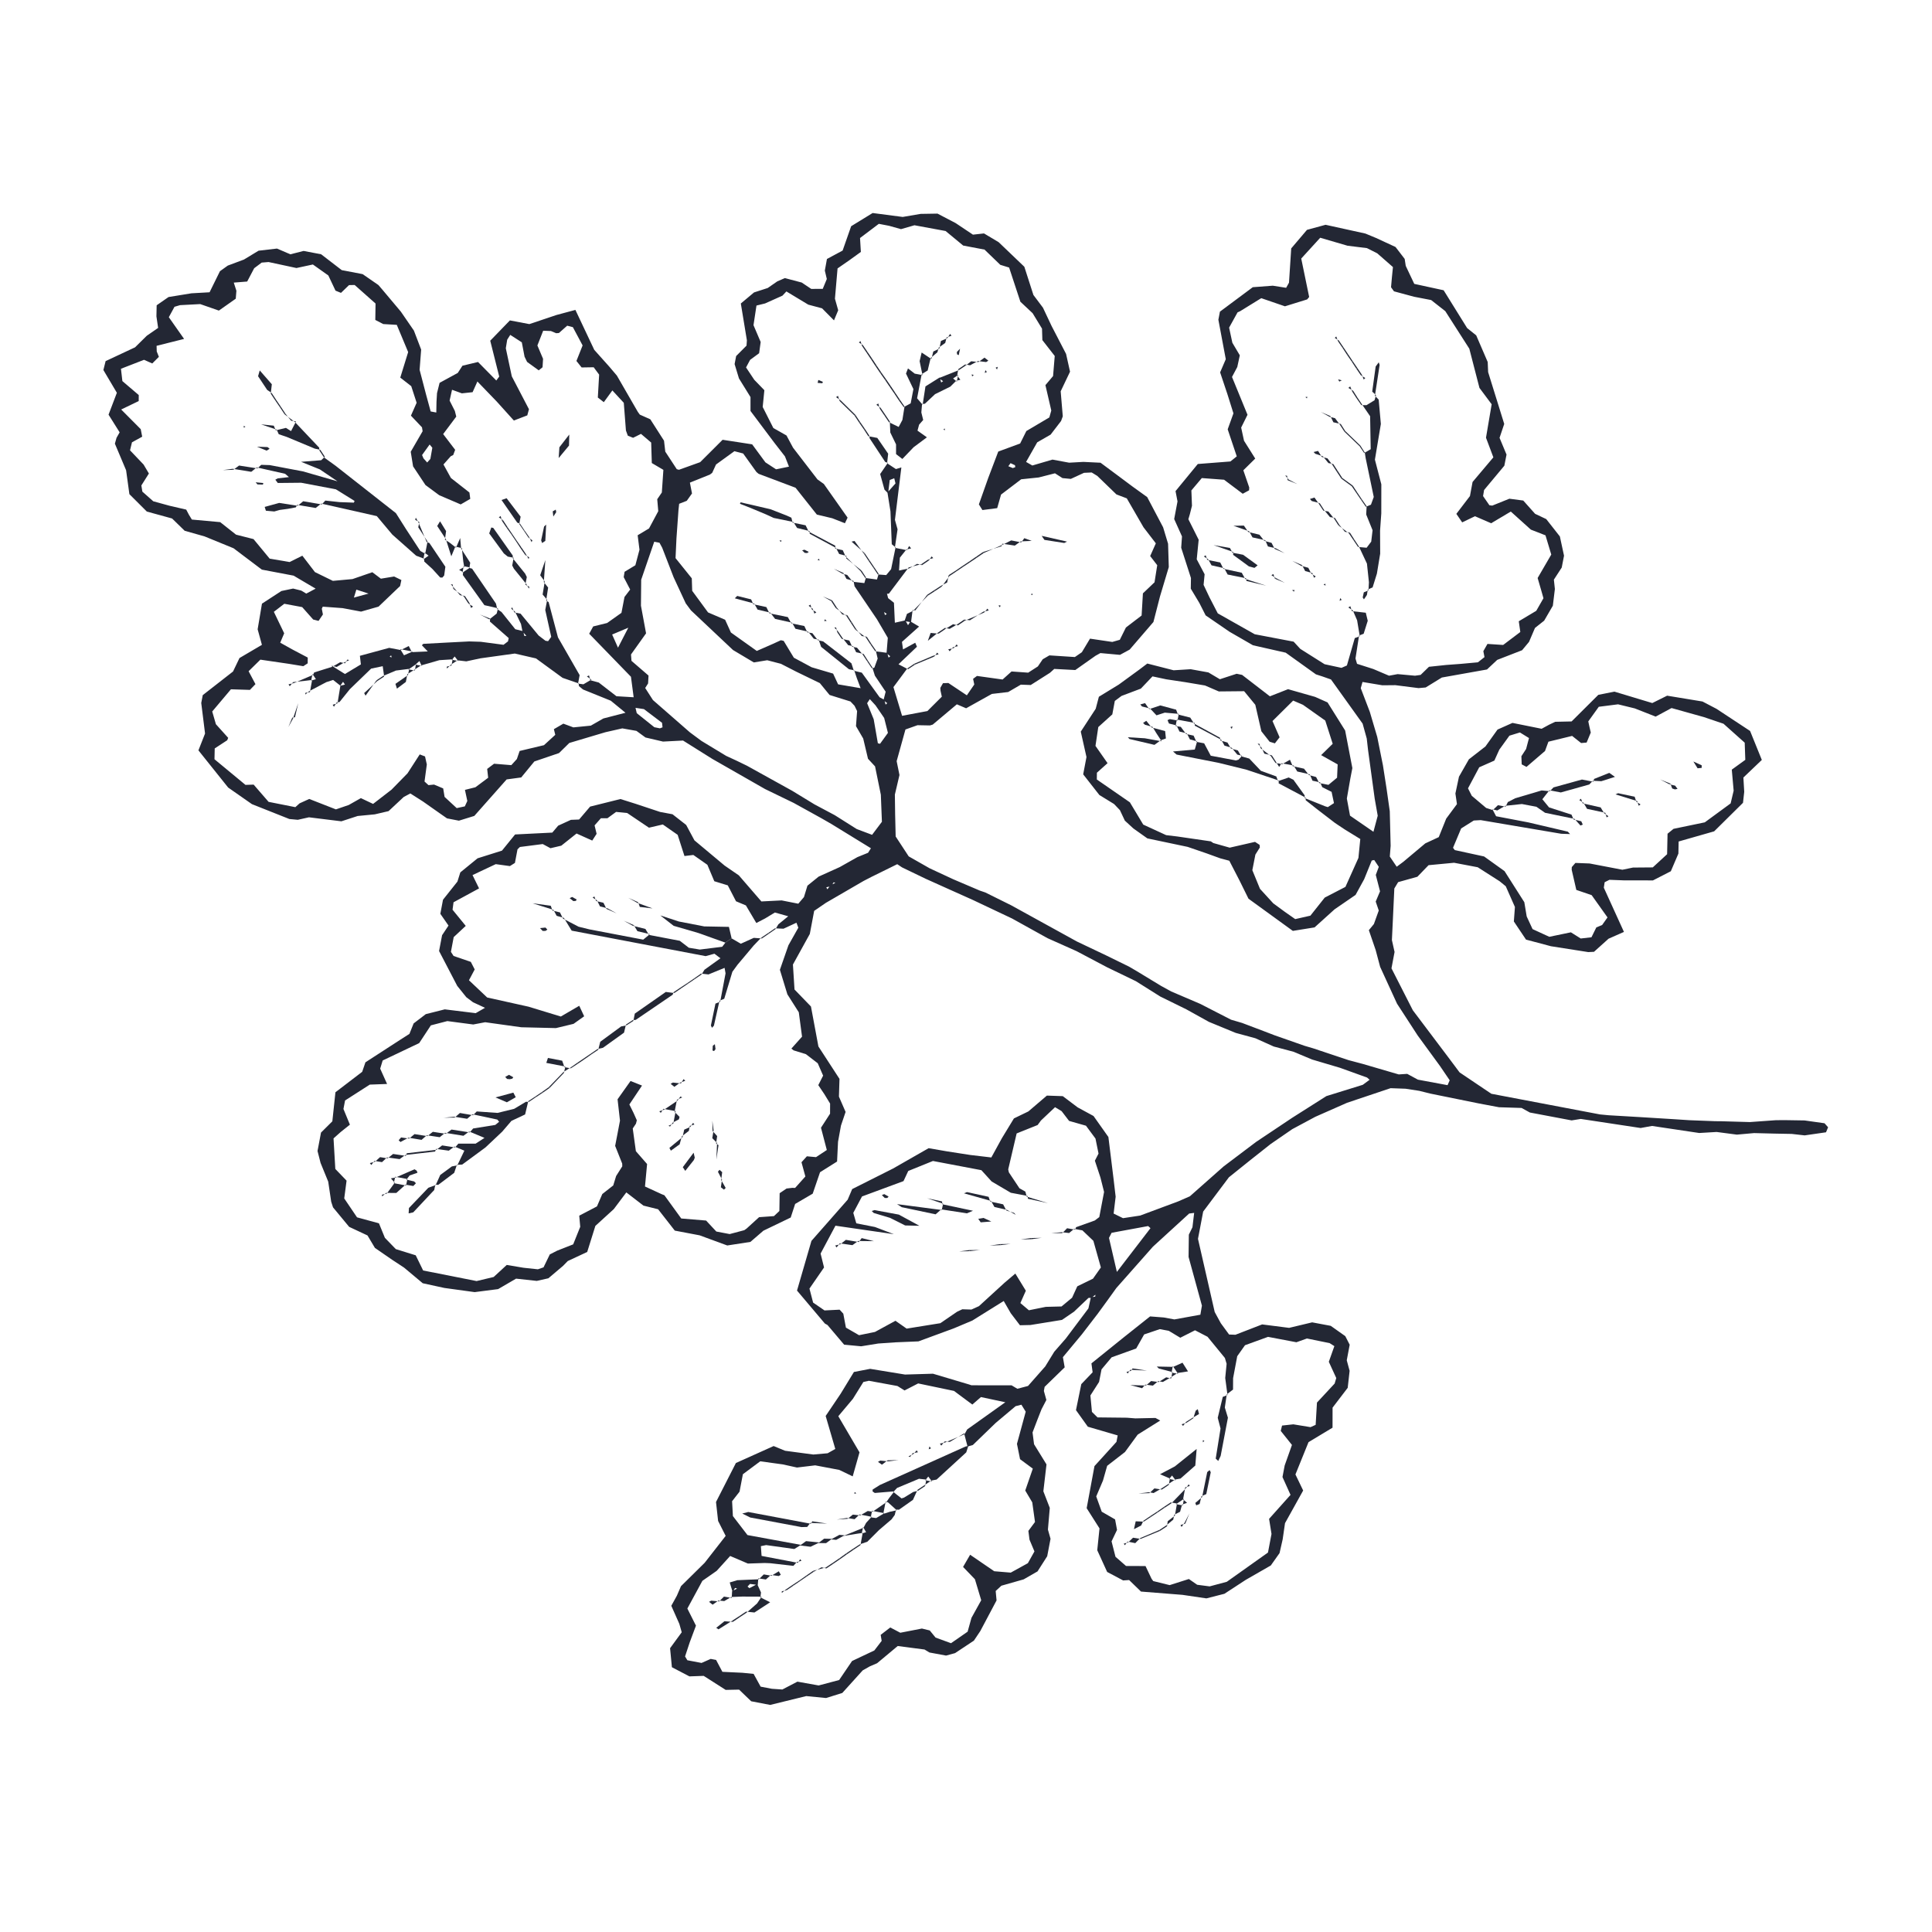 <?xml version="1.0" encoding="utf-8"?>
<!-- Generator: Adobe Illustrator 15.0.2, SVG Export Plug-In . SVG Version: 6.00 Build 0)  -->
<!DOCTYPE svg PUBLIC "-//W3C//DTD SVG 1.1//EN" "http://www.w3.org/Graphics/SVG/1.1/DTD/svg11.dtd">
<svg version="1.1" id="Layer_1" xmlns="http://www.w3.org/2000/svg" xmlns:xlink="http://www.w3.org/1999/xlink" x="0px" y="0px"
	 width="48.75px" height="48.75px" viewBox="0 0 48.75 48.75" enable-background="new 0 0 48.75 48.75" xml:space="preserve">
<g>
	<path fill="#232734" d="M27.538,32.75h-0.072L27.1,33.098l-0.303,0.207L26,33.434l-0.264,0.006l-0.231-0.303l-0.178-0.309
		l-0.793,0.494l-0.468,0.197l-0.891,0.328l-0.581,0.024l-0.433,0.03l-0.432,0.07L21.3,33.93l-0.42-0.496l-0.066-0.037l-0.703-0.832
		l0.364-1.254l0.914-1.039l0.114-0.268l1.03-0.518l0.899-0.514l0.474,0.082l0.582,0.09l0.526,0.062l0.266-0.485l0.304-0.5
		l0.364-0.176l0.468-0.4l0.401,0.014l0.375,0.283l0.401,0.218l0.375,0.53l0.132,1.071l0.051,0.435L28.1,30.622l0.237,0.116
		l0.433-0.066l0.959-0.357l0.295-0.129l0.852-0.754l0.82-0.619l0.91-0.608l0.862-0.547l0.919-0.285l0.172-0.127l-0.063-0.056
		l-0.683-0.246l-0.705-0.209l-0.469-0.196l-0.498-0.132l-0.465-0.209l-0.496-0.135l-0.675-0.278l-0.573-0.318l-0.654-0.321
		l-0.617-0.388l-0.723-0.349L27.164,24l-0.732-0.327l-0.894-0.496l-0.989-0.468l-0.598-0.268l-0.598-0.269l-0.591-0.285
		l-0.122-0.081l-0.654,0.322l-0.195,0.101l-0.951,0.552l-0.296,0.203l-0.11,0.582l-0.426,0.772l0.04,0.63l0.415,0.429l0.188,1.008
		l0.532,0.818l-0.014,0.448l0.168,0.386l-0.117,0.346l-0.074,0.408l-0.024,0.498l-0.43,0.27l-0.185,0.541l-0.443,0.259l-0.112,0.343
		l-0.689,0.332l-0.328,0.283l-0.584,0.09l-0.697-0.256l-0.627-0.119l-0.421-0.539l-0.37-0.092l-0.432-0.333l-0.316,0.421
		l-0.465,0.424l-0.206,0.658l-0.491,0.229l-0.118,0.121l-0.371,0.314l-0.292,0.066l-0.523-0.057l-0.453,0.264l-0.592,0.076
		l-0.763-0.105l-0.547-0.119l-0.472-0.395l-0.3-0.197L9.46,31.488l-0.187-0.314L8.81,30.957l-0.407-0.492l-0.046-0.143l-0.075-0.506
		l-0.193-0.472l-0.077-0.301L8.1,28.578l0.286-0.284l0.078-0.733l0.675-0.516l0.082-0.24l0.883-0.572l0.227-0.145l0.106-0.264
		l0.306-0.234l0.48-0.121l0.78,0.096l0.235-0.135l-0.302-0.14l-0.169-0.127l-0.229-0.285l-0.459-0.881l0.076-0.399l0.162-0.243
		l-0.206-0.297l0.067-0.355l0.364-0.458l0.073-0.232l0.435-0.355l0.616-0.194l0.331-0.408l0.939-0.047l0.148-0.175l0.322-0.147
		l0.206-0.008l0.278-0.326l0.766-0.191l0.384,0.121l0.617,0.205l0.312,0.058l0.345,0.27l0.209,0.389l0.761,0.636l0.359,0.247
		l0.569,0.658l0.511-0.026l0.42,0.083l0.143-0.167l0.088-0.288l0.283-0.229l0.532-0.24l0.447-0.252l0.268-0.109l0.072-0.114
		l-0.995-0.611l-0.252-0.145l-0.702-0.388l-0.722-0.35l-1.33-0.76l-0.74-0.464l-0.505,0.026l-0.442-0.103l-0.229-0.167l-0.356-0.063
		l-0.427,0.097l-0.91,0.271l-0.26,0.255l-0.623,0.212l-0.331,0.403l-0.368,0.05l-0.816,0.921l-0.388,0.12l-0.3-0.058l-0.135-0.094
		l-0.472-0.332l-0.319-0.203l-0.168,0.09l-0.381,0.356l-0.347,0.081L9.025,20.59l-0.411,0.134l-0.818-0.101l-0.282,0.063
		l-0.213-0.02l-0.944-0.375l-0.6-0.419l-0.75-0.938l0.167-0.425l-0.096-0.771l0.038-0.198l0.764-0.596l0.163-0.34l0.566-0.333
		l-0.108-0.392l0.109-0.647l0.49-0.319l0.296-0.062l0.205,0.051l0.127,0.076l0.236-0.125l-0.556-0.328l-0.801-0.152l-0.714-0.539
		l-0.731-0.299L4.66,13.393l-0.318-0.31l-0.637-0.175l-0.44-0.439l-0.083-0.603l-0.283-0.671l0.042-0.149l0.078-0.137l-0.28-0.446
		l0.21-0.552l-0.34-0.574l0.056-0.225l0.743-0.348l0.296-0.292L3.99,8.274L3.947,7.982l0.006-0.279l0.3-0.208L4.83,7.401
		l0.458-0.026L5.55,6.843l0.197-0.141l0.409-0.153l0.368-0.223l0.465-0.054l0.338,0.145l0.334-0.085l0.442,0.084l0.52,0.4
		L9.15,6.917l0.398,0.275l0.099,0.115l0.468,0.557l0.329,0.478l0.183,0.479l-0.039,0.511l0.165,0.631l0.114,0.419l0.142,0.027
		l0.005-0.268l0.013-0.22l0.065-0.261l0.459-0.25l0.118-0.182l0.393-0.094l0.461,0.467l0.074-0.099L12.37,8.597l0.496-0.512
		l0.491,0.093l0.685-0.23l0.477-0.128l0.476,1.008l0.383,0.428l0.188,0.222l0.527,0.913l0.051,0.071l0.265,0.118l0.346,0.54
		l0.032,0.276l0.29,0.443l0.055,0.015l0.535-0.192l0.566-0.565l0.746,0.115l0.334,0.454l0.269,0.176l0.326-0.067l-0.101-0.258
		l-0.269-0.346l-0.601-0.801v-0.351l-0.291-0.47l-0.11-0.362l0.039-0.203l0.262-0.263l0.009-0.134l-0.153-0.929l0.333-0.279
		l0.346-0.112l0.241-0.167l0.19-0.083l0.426,0.112L20.47,7.29l0.29-0.001l0.103-0.249l-0.05-0.213l0.053-0.292l0.396-0.213
		l0.215-0.614l0.542-0.333l0.759,0.099l0.452-0.077l0.426-0.007l0.459,0.24l0.435,0.291l0.279-0.031l0.37,0.221l0.648,0.62
		l0.229,0.712l0.241,0.321l0.218,0.462L26.9,8.93L27,9.379l-0.236,0.495l0.053,0.631l-0.043,0.118l-0.264,0.344l-0.338,0.194
		l-0.281,0.495l0.158,0.09l0.508-0.149l0.42,0.078l0.361-0.02l0.432,0.021l0.408,0.303l0.402,0.3l0.367,0.264l0.402,0.763
		l0.125,0.415l0.018,0.588L29.27,15.05l-0.166,0.645l-0.599,0.696l-0.245,0.133l-0.494-0.045l-0.123,0.068l-0.51,0.36l-0.531-0.028
		l-0.109,0.098l-0.485,0.308l-0.25-0.009l-0.319,0.186l-0.412,0.048l-0.649,0.362l-0.234-0.1l-0.609,0.512l-0.07,0.021l-0.314-0.006
		l-0.304,0.108l-0.222,0.799l0.071,0.35l-0.116,0.494l0.007,0.509l0.013,0.548l0.329,0.502l0.529,0.301l0.596,0.277l0.671,0.286
		l0.138,0.047l0.653,0.324l1.661,0.915l0.724,0.344l0.588,0.288l0.188,0.11l0.623,0.378l0.254,0.139l0.736,0.315l0.773,0.397
		l0.279,0.082l0.547,0.207l0.271,0.104l0.759,0.266l0.211,0.062l0.899,0.3l0.354,0.094l0.911,0.266l0.214-0.014l0.27,0.146
		l0.748,0.139l0.054-0.123l-0.247-0.363l-0.561-0.768l-0.521-0.802l-0.426-0.929l-0.113-0.424l-0.172-0.502l0.127-0.154l0.123-0.342
		l-0.077-0.226l0.109-0.258l-0.107-0.414l0.076-0.204L34.675,21.7l-0.062,0.014l-0.191,0.471l-0.217,0.396l-0.53,0.364l-0.505,0.456
		l-0.548,0.088l-1.119-0.812l-0.226-0.458l-0.258-0.5l-0.229-0.061l-0.342-0.124l-0.481-0.165l-1.016-0.214l-0.352-0.25
		l-0.216-0.198l-0.124-0.264l-0.148-0.155L27.74,20.06l-0.408-0.521l0.083-0.437l-0.144-0.641l0.377-0.577l0.08-0.303l0.502-0.307
		l0.521-0.38l0.199-0.151l0.664,0.17l0.43-0.027l0.447,0.081l0.29,0.172l0.423-0.138l0.137,0.028l0.702,0.541l0.458-0.18
		l0.682,0.194l0.315,0.14l0.444,0.709l0.182,0.948l-0.051,0.264l-0.088,0.504l0.08,0.432l0.591,0.407l0.108-0.405l-0.076-0.43
		l-0.168-1.229l-0.033-0.29l-0.104-0.375l-0.798-1.114l-0.213-0.075l-0.167-0.054l-0.763-0.547l-0.826-0.187l-0.59-0.34
		l-0.604-0.414l-0.158-0.312l-0.217-0.362l0.004-0.269l-0.246-0.764l0.02-0.286l-0.197-0.438l0.084-0.445l-0.05-0.26l0.562-0.684
		l0.823-0.064l0.16-0.129l-0.229-0.682l0.145-0.403l-0.152-0.484l-0.184-0.55l0.143-0.332l-0.187-0.996l0.039-0.204l0.829-0.617
		l0.505-0.038l0.337,0.053l0.072-0.129l0.056-0.865L32.979,5.8l0.469-0.128l1.004,0.221l0.27,0.112l0.491,0.227l0.231,0.301
		l0.027,0.176l0.215,0.454l0.741,0.161l0.593,0.954l0.229,0.184l0.29,0.672L37.55,9.39l0.406,1.307l-0.118,0.351l0.176,0.422
		l-0.055,0.281l-0.511,0.613l-0.026,0.153l0.16,0.232l0.072,0.009l0.432-0.174l0.35,0.046l0.299,0.335l0.281,0.133l0.344,0.438
		l0.105,0.486l-0.058,0.299l-0.198,0.305l0.025,0.236l-0.051,0.422l-0.219,0.377l-0.232,0.184l-0.15,0.351l-0.175,0.211
		l-0.628,0.244l-0.258,0.242l-1.139,0.203l-0.408,0.251l-0.18,0.016l-0.584-0.074l-0.328,0.003l-0.502-0.084l-0.044,0.157
		l0.229,0.599l0.187,0.632l0.144,0.717l0.09,0.579l0.082,0.577l0.022,0.873l-0.021,0.271l0.174,0.257l0.168-0.125l0.553-0.464
		l0.34-0.158l0.188-0.467l0.271-0.366l-0.039-0.268l0.09-0.424l0.25-0.438l0.418-0.325l0.305-0.426l0.377-0.168l0.736,0.148
		l0.191-0.104l0.151-0.072l0.414-0.009l0.674-0.671l0.407-0.081l0.955,0.288l0.375-0.186l0.892,0.147l0.354,0.185l0.847,0.558
		l0.296,0.731l-0.465,0.444l0.021,0.361l-0.031,0.277l-0.728,0.72l-0.896,0.256l-0.006,0.305l-0.191,0.446l-0.451,0.231
		l-0.734-0.001L40.611,22.2l-0.121,0.061l-0.021,0.138l0.508,1.116l-0.388,0.171l-0.368,0.331l-0.145,0.007l-0.942-0.148
		l-0.628-0.167l-0.307-0.458l0.027-0.365l-0.231-0.523l-0.154-0.126l-0.554-0.354l-0.596-0.113l-0.644,0.061l-0.282,0.292
		l-0.486,0.136l-0.096,0.16l-0.037,0.799l-0.024,0.503l0.067,0.3l-0.078,0.413l0.539,1.058l0.882,1.17l0.298,0.398l0.801,0.539
		l2.741,0.521l0.218,0.021l0.799,0.047l0.873,0.054l0.363,0.024l0.654,0.025l0.146,0.001l0.729,0.021l0.654-0.047l0.217-0.002
		l0.51,0.008l0.503,0.071l0.09,0.101l-0.052,0.127l-0.539,0.078l-0.327-0.037l-0.437-0.008l-0.512-0.013l-0.435,0.039l-0.511-0.067
		l-0.439,0.026l-1.191-0.178l-0.287,0.052l-1.51-0.229l-0.231,0.037l-1.054-0.199l-0.209-0.115l-0.569-0.018l-0.505-0.095
		l-1.227-0.249l-0.281-0.07l-0.344-0.053l-0.379-0.014l-1.097,0.368l-0.802,0.354l-0.582,0.312l-0.545,0.375l-0.517,0.409
		l-0.537,0.431l-0.649,0.865l-0.131,0.688l0.422,1.846l0.154,0.283l0.209,0.285l0.16,0.006l0.674-0.261l0.68,0.087l0.582-0.139
		l0.469,0.088l0.367,0.26l0.111,0.217l-0.074,0.392l0.072,0.266l-0.048,0.429l-0.382,0.5l-0.001,0.506l-0.606,0.365l-0.33,0.815
		l0.195,0.405l-0.458,0.824l-0.059,0.408l-0.079,0.348l-0.221,0.312l-0.629,0.361l-0.541,0.353l-0.455,0.116l-0.603-0.089
		l-1.047-0.083l-0.3-0.291l-0.151,0.01l-0.403-0.214l-0.25-0.548l0.057-0.551l-0.324-0.51l0.197-1.062l0.555-0.611l0.031-0.163
		L27.449,36l-0.299-0.418l0.134-0.656l0.286-0.299l-0.03-0.225l0.804-0.648l0.676-0.537l0.347,0.027l0.266,0.049l0.656-0.119
		l0.039-0.229l-0.337-1.229l0.007-0.562l0.091-0.187l0.043-0.362l-0.126,0.016l-0.914,0.836L28.169,32.5l-0.212,0.295l-0.258,0.354
		l-0.4,0.52l-0.479,0.576l0.045,0.257l-0.506,0.492l-0.019,0.104l0.063,0.227l-0.123,0.236l-0.106,0.27l-0.12,0.314l0.038,0.297
		l0.314,0.509l-0.079,0.679l0.162,0.419l-0.047,0.547l0.066,0.232l-0.084,0.44l-0.244,0.383l-0.35,0.201l-0.562,0.16l-0.144,0.133
		l0.022,0.238l-0.41,0.773l-0.162,0.242l-0.475,0.315l-0.227,0.062l-0.42-0.078l-0.124-0.075l-0.676-0.088l-0.52,0.434l-0.182,0.078
		l-0.182,0.103l-0.514,0.569l-0.409,0.128l-0.501-0.049l-0.91,0.223l-0.479-0.092l-0.306-0.294l-0.338,0.007l-0.555-0.354
		L17.396,42.3l-0.442-0.231l-0.046-0.48l0.294-0.402l-0.06-0.211l-0.203-0.457l0.14-0.254l0.105-0.242l0.596-0.588l0.531-0.68
		l-0.191-0.377L18.067,37.9l0.502-0.984l0.952-0.428l0.289,0.119l0.712,0.095l0.362-0.032l0.193-0.109l-0.243-0.832l0.377-0.559
		l0.336-0.551l0.41-0.079l0.88,0.144l0.705-0.021l0.909,0.271l0.063,0.021l1.011,0.001l0.146,0.087l0.269-0.071l0.434-0.492
		l0.229-0.373l0.289-0.33l0.572-0.762l0.062-0.281l0.109-0.017l0.006-0.047L27.538,32.75L27.538,32.75z M21.944,14.886l0.12,0.171
		l0.117,0.172l0.117,0.172l0.032,0.12l0.047-0.029l-0.104-0.074l-0.116-0.172l-0.118-0.172l-0.118-0.172l-0.115-0.176l0.045-0.155
		l-0.019,0.013l0.309,0.041l0.119,0.171l0.118,0.172l0.032,0.125l0.147,0.117l0.023,0.503l0.264-0.059l0.068,0.121l0.061-0.095
		l0.218,0.13l-0.432,0.387l0.027,0.19l0.308-0.169l0.043,0.101l-0.465,0.443l0.238,0.124l-0.015-0.021l-0.351,0.473l0.218,0.724
		l0.639-0.12l0.364-0.363l-0.033-0.15l-0.005-0.072l0.067-0.118l0.136-0.005l0.466,0.311l0.188-0.273l-0.03-0.143l0.098-0.073
		l0.646,0.09l0.226-0.203l0.42,0.03l0.244-0.157l0.123-0.181l0.168-0.098l0.643,0.042l0.176-0.121l0.206-0.343l0.562,0.083
		l0.19-0.054l0.154-0.31l0.396-0.303l0.033-0.559l0.293-0.279l0.068-0.431l-0.178-0.231l0.143-0.321l-0.311-0.405l-0.422-0.73
		l-0.261-0.099l-0.483-0.467l-0.142-0.087l-0.194,0.009l-0.332,0.153l-0.211-0.02l-0.189-0.121l-0.411,0.105l-0.442,0.046
		l-0.508,0.386l-0.097,0.342l-0.373,0.048L24.7,12.727l0.235-0.664l0.254-0.669l0.552-0.203l0.157-0.315l0.58-0.343l0.049-0.175
		l-0.148-0.64l0.193-0.229l0.042-0.507l-0.312-0.4l-0.009-0.29l-0.237-0.389l-0.309-0.29l-0.284-0.862L25.24,6.682l-0.398-0.384
		l-0.538-0.102L23.86,5.829l-0.786-0.145l-0.339,0.098l-0.3-0.084l-0.26-0.05l-0.474,0.358l0.021,0.351L21.427,6.57l-0.293,0.203
		l-0.066,0.764l0.082,0.292l-0.106,0.255L20.743,7.78l-0.348-0.093l-0.552-0.333L19.744,7.46l-0.439,0.197L19.088,7.71l-0.075,0.495
		l0.181,0.425l-0.039,0.283l-0.228,0.168l-0.102,0.191l0.208,0.312l0.254,0.262l-0.042,0.423l0.269,0.532l0.331,0.187l0.166,0.309
		l0.616,0.8l0.161,0.115l0.599,0.85l-0.067,0.141L21,13.077l-0.388-0.092l-0.538-0.678l-0.932-0.351l-0.055-0.046l-0.335-0.467
		l-0.221-0.058l-0.464,0.336l-0.096,0.21l-0.058,0.044l-0.505,0.203l0.053,0.274l-0.132,0.185l-0.192,0.075L17.12,12.87
		l-0.051,0.716l-0.023,0.497l0.41,0.51l0.01,0.315l0.4,0.545l0.431,0.185l0.146,0.322l0.653,0.465l0.411-0.18l0.196-0.09
		l0.071,0.016l0.257,0.425l0.449,0.241l0.542,0.16l0.126,0.271l0.568,0.097L21.62,17.11l-0.066-0.195l-0.013,0.009l0.205,0.049
		l0.45,0.622l0.116,0.062l0.035,0.123l0.041-0.038l-0.096-0.07l0.056-0.218l-0.272-0.405l-0.061-0.194l-0.019,0.012l0.067-0.021
		l0.083-0.228L22.1,16.418l-0.021,0.015l0.307,0.04l0.036,0.121l0.042-0.035l-0.094-0.075l0.032-0.39l-0.273-0.466l-0.566-0.835
		l-0.026-0.132l-0.023,0.018l0.312,0.036L21.944,14.886L21.944,14.886z M20.977,22.363l-0.127,0.025l0.026,0.051l0.083-0.102
		l0.12-0.061l-0.045-0.012L20.977,22.363L20.977,22.363z M24.339,36.188l0.066-0.119l0.962-0.686l-0.615-0.131l-0.217,0.189
		l-0.463-0.344l-0.904-0.189l-0.343,0.177l-0.18-0.112l-0.721-0.132l-0.138,0.03l-0.265,0.426l-0.368,0.438l0.535,0.912
		l-0.172,0.606l-0.339-0.163l-0.607-0.115l-0.46,0.055l-0.358-0.079l-0.569-0.078l-0.438,0.326l-0.084,0.44l-0.188,0.241l0.02,0.375
		l0.368,0.479l1.35,0.248l-0.168,0.104l-0.711-0.099l-0.133,0.027l0.018,0.246l0.909,0.174l-0.017-0.022l-0.089,0.099l-0.58-0.066
		l-0.143-0.006l-0.426,0.014l-0.447-0.191l-0.34,0.375l-0.361,0.252l-0.379,0.699l0.217,0.432l-0.157,0.42l-0.118,0.357l0.058,0.096
		l0.358,0.068l0.231-0.102l0.136,0.026l0.159,0.3l0.507,0.024l0.281,0.028l0.177,0.322l0.283,0.054l0.265,0.018l0.38-0.198
		l0.536,0.096l0.517-0.137l0.326-0.48l0.562-0.266l0.185-0.242l-0.025-0.152l0.242-0.186l0.253,0.133l0.545-0.106l0.198,0.048
		l0.147,0.18l0.39,0.142l0.419-0.291l0.097-0.349l0.246-0.444l-0.159-0.53l-0.299-0.311l0.178-0.307l0.608,0.416l0.417,0.035
		l0.432-0.238l0.166-0.297l-0.125-0.297l-0.028-0.221l0.167-0.225l-0.069-0.495l-0.177-0.298l0.191-0.553l-0.322-0.238l-0.078-0.387
		l0.221-0.812l-0.109-0.176l-0.146,0.037l-0.503,0.423l-0.576,0.557l-0.134,0.039l-0.086-0.333L24.339,36.188L24.339,36.188z
		 M33.312,19.741l-0.023,0.019l0.232,0.044l0.217-0.18l0.015-0.336l-0.417-0.234l0.292-0.286l-0.188-0.586l-0.563-0.398
		l-0.247-0.106l-0.521,0.516l0.179,0.41l-0.119,0.153l-0.133-0.041l-0.208-0.264l-0.153-0.668l-0.282-0.343l-0.639,0.006
		l-0.348-0.15l-0.492-0.083l-0.485-0.073l-0.348-0.074l-0.294,0.309L28.3,17.56l-0.17,0.127l-0.063,0.339l-0.354,0.32l-0.071,0.475
		l0.305,0.436l-0.269,0.241l-0.002,0.171l0.834,0.576l0.337,0.562l0.578,0.266l0.283,0.034l0.845,0.123l0.062,0.042l0.414,0.117
		l0.639-0.146l0.115,0.075l0.007,0.066l-0.113,0.18l-0.077,0.393l0.193,0.471l0.335,0.366l0.29,0.213l0.264,0.185l0.383-0.087
		l0.362-0.456l0.522-0.27l0.328-0.731l0.047-0.477l-0.398-0.245l-0.24-0.16l-0.457-0.351l-0.281-0.222l-0.006-0.071l-0.021,0.016
		l0.518,0.208l0.066,0.02l0.155-0.101L33.6,19.981l-0.236-0.119L33.312,19.741L33.312,19.741z M37.658,20.42l0.093,0.176
		l0.812,0.155l0.998,0.234l0.057,0.061l-0.225-0.008l-2.031-0.344l-0.174,0.01l-0.319,0.2l-0.205,0.488l0.044,0.058l0.74,0.161
		l0.516,0.37l0.499,0.784l0.06,0.36l0.148,0.319l0.422,0.194l0.545-0.113l0.248,0.156l0.271-0.031l0.123-0.249l0.146-0.06
		l0.136-0.192l-0.4-0.562l-0.387-0.132l-0.117-0.509l0.003-0.067l0.091-0.105l0.359,0.014l0.826,0.158l0.268-0.055l0.499-0.004
		l0.362-0.333l0.011-0.517l0.151-0.123l0.789-0.164l0.652-0.478l0.076-0.321l-0.047-0.531l0.341-0.247l-0.015-0.433l-0.535-0.478
		l-0.492-0.167l-0.819-0.229l-0.401,0.216l-0.527-0.207l-0.422-0.103l-0.486,0.062l-0.265,0.369l0.03,0.14l0.033,0.141l-0.105,0.253
		l-0.139,0.012l-0.227-0.18l-0.598,0.146l-0.086,0.235l-0.467,0.401l-0.121-0.064l-0.008-0.205l0.119-0.183l0.073-0.276
		l-0.229-0.141l-0.265,0.081l-0.255,0.353l-0.125,0.276l-0.382,0.169l-0.283,0.531l0.095,0.188l0.363,0.307l0.169,0.054
		L37.658,20.42L37.658,20.42z M25.907,30.195l0.021-0.019l-0.422-0.079l-0.484-0.285l-0.259-0.285l-1.222-0.232l-0.623,0.252
		l-0.12,0.256l-1.047,0.387l-0.22,0.414l0.076,0.264l0.471,0.093l0.477,0.181l-1.474-0.214l-0.375,0.703l0.087,0.351l-0.368,0.533
		l0.092,0.353l0.288,0.198l0.381-0.019l0.093,0.101l0.066,0.352l0.331,0.191l0.402-0.082l0.517-0.282l0.282,0.198l0.851-0.137
		l0.422-0.289l0.132-0.062l0.23,0.007l0.19-0.086l0.645-0.59l0.273-0.232l0.265,0.433l-0.138,0.311l0.215,0.182l0.426-0.086
		l0.398-0.01l0.266-0.221l0.131-0.287l0.396-0.193l0.199-0.283l-0.189-0.672l-0.277-0.264l-0.203-0.037l0.017,0.023l0.026-0.066
		l0.472-0.169l0.114-0.086l0.121-0.635l-0.092-0.364l-0.14-0.424l0.092-0.18l-0.077-0.379l-0.24-0.324l-0.426-0.121l-0.188-0.246
		l-0.166-0.1l-0.356,0.336l-0.084,0.114l-0.529,0.212l-0.213,0.908l0.017,0.075l0.267,0.401l0.149,0.084L25.907,30.195
		L25.907,30.195z M30.973,35.2l-0.057-0.429l0.035-0.358l-0.043-0.147l-0.438-0.535l-0.316-0.164l-0.372,0.188l-0.291-0.175
		l-0.226-0.042l-0.395,0.134l-0.2,0.354l-0.62,0.223l-0.255,0.304l-0.062,0.317l-0.219,0.342l0.039,0.415l0.141,0.138l0.74,0.008
		l0.215,0.017l0.506-0.011l0.121,0.065l-0.569,0.356l-0.321,0.439l-0.449,0.348l-0.106,0.373l-0.17,0.399l0.139,0.386l0.337,0.194
		l0.049,0.265l-0.138,0.289l0.099,0.389l0.266,0.232l0.492,0.002l0.152,0.32l0.043,0.059l0.414,0.102l0.485-0.154l0.209,0.145
		l0.315,0.041l0.433-0.116l1.039-0.738l0.089-0.469l-0.061-0.381l0.541-0.605l-0.203-0.45l0.055-0.291l0.184-0.519l-0.283-0.354
		l0.033-0.135l0.285-0.031l0.434,0.071l0.129-0.058l0.033-0.562l0.446-0.48l0.041-0.139l-0.188-0.41l0.14-0.395l-0.12-0.076
		l-0.572-0.117l-0.266,0.095l-0.716-0.136l-0.581,0.211l-0.196,0.277l-0.104,0.553l-0.002,0.289l-0.153,0.116L30.973,35.2
		L30.973,35.2z M34.293,16.035l-0.09,0.581l0.039,0.134l0.41,0.131l0.397,0.169l0.218-0.04l0.438,0.04l0.141-0.02l0.211-0.205
		l0.434-0.046l0.363-0.027l0.438-0.04l0.166-0.131l-0.029-0.15l0.104-0.183l0.396,0.026l0.433-0.327l-0.039-0.271l0.441-0.263
		l0.182-0.318l-0.053-0.187l-0.094-0.323l0.344-0.592l-0.146-0.485l-0.369-0.144l-0.506-0.456l-0.496,0.295l-0.408-0.177
		l-0.323,0.155l-0.147-0.215l0.343-0.449l0.066-0.355l0.525-0.622l-0.186-0.495l0.143-0.844l-0.308-0.413l-0.256-0.99l-0.606-0.947
		l-0.357-0.28l-0.43-0.083l-0.508-0.137L35.1,7.248l0.021-0.239l0.027-0.27l-0.396-0.347l-0.26-0.131L34.001,6.2l-0.688-0.201
		l-0.479,0.525l0.2,0.97l-0.05,0.061l-0.561,0.174l-0.597-0.205l-0.06,0.036l-0.473,0.292l-0.066,0.03l-0.213,0.385l0.082,0.382
		l0.188,0.317l-0.064,0.295l-0.133,0.251l0.391,0.954l-0.16,0.323l0.072,0.332l0.283,0.45l-0.3,0.296l0.149,0.434l-0.004,0.071
		l-0.16,0.087l-0.471-0.354l-0.562-0.042l-0.263,0.312l0.015,0.387l-0.052,0.207l-0.039,0.132l0.26,0.518l-0.049,0.494l0.199,0.377
		l-0.026,0.268l0.147,0.311l0.211,0.408l0.933,0.527l0.981,0.187l0.168,0.182l0.613,0.387l0.426,0.092l0.137-0.06l0.199-0.691
		l0.121-0.045L34.293,16.035L34.293,16.035z M19.569,23.443l0.071-0.119l0.249-0.204l-0.336-0.095l-0.247,0.15l-0.222,0.115
		l-0.263-0.444l-0.249-0.104l-0.208-0.402l-0.34-0.104l-0.175-0.415l-0.354-0.248L17.271,21.6l-0.172-0.535l-0.374-0.261
		l-0.35,0.081l-0.549-0.37l-0.28-0.028l-0.219,0.16h-0.165l-0.159,0.18l0.051,0.213l-0.11,0.17l-0.396-0.178l-0.385,0.307
		l-0.273,0.064l-0.195-0.105l-0.576,0.074l-0.061,0.059l-0.065,0.343l-0.127,0.08l-0.357-0.049l-0.586,0.276l0.165,0.336
		l-0.644,0.35l-0.025,0.188l0.333,0.408l-0.304,0.283l-0.07,0.372l0.067,0.104l0.435,0.149l0.098,0.191l-0.145,0.273l0.46,0.435
		l1.045,0.232l0.813,0.248l0.465-0.271l0.124,0.265l-0.268,0.191l-0.444,0.107l-0.875-0.021l-0.911-0.127l-0.301,0.057l-0.653-0.086
		l-0.416,0.108l-0.295,0.448l-0.921,0.438l-0.063,0.206l0.174,0.387l-0.436,0.016l-0.624,0.4l-0.041,0.215l0.163,0.396L8.6,28.561
		l-0.184,0.164l0.045,0.771l0.284,0.295L8.686,30.24l0.323,0.477l0.553,0.151l0.15,0.366l0.276,0.285l0.502,0.156l0.187,0.383
		l1.349,0.267l0.431-0.103l0.33-0.304l0.421,0.071l0.364,0.039l0.143-0.049l0.158-0.326l0.188-0.096l0.402-0.158l0.178-0.443
		l-0.025-0.281l0.447-0.234l0.135-0.312l0.276-0.217l0.073-0.238l0.155-0.244L15.7,29.361l-0.178-0.447l0.06-0.311l0.062-0.326
		l-0.061-0.539l0.327-0.461l0.29,0.115l-0.319,0.477l0.105,0.213l0.083,0.186l-0.022,0.086l-0.081,0.121l0.079,0.573l0.283,0.324
		l-0.053,0.567l0.422,0.194l0.068,0.027l0.425,0.586l0.627,0.052l0.258,0.277l0.337,0.064l0.369-0.098L18.839,31l0.315-0.287
		l0.375-0.027l0.137-0.129l0.007-0.449l0.174-0.118l0.143-0.017l0.073,0.002l0.259-0.289l-0.098-0.359l0.136-0.15l0.231,0.021
		l0.272-0.18l-0.147-0.562l0.229-0.354l0.001-0.256l-0.144-0.236l-0.154-0.229l0.122-0.24l-0.136-0.312L20.336,26.6l-0.31-0.096
		l-0.057-0.045l0.269-0.301l-0.082-0.615l-0.288-0.453l-0.189-0.619l0.216-0.62l0.249-0.442l-0.047-0.126l-0.327,0.151l-0.215-0.009
		L19.569,23.443L19.569,23.443z M14.6,17.239l-0.015,0.01l0.136,0.018l0.202-0.119l-0.025,0.017l0.21,0.057l0.447,0.346l0.434,0.026
		l-0.068-0.517l-1.054-1.086l0.101-0.184l0.352-0.087l0.361-0.256l0.077-0.401l0.143-0.187l-0.163-0.313l0.022-0.135l0.272-0.165
		l0.104-0.392l-0.046-0.365l0.287-0.172l0.233-0.435l-0.026-0.302l0.116-0.17l0.039-0.571l-0.292-0.172l-0.016-0.517l-0.257-0.219
		l-0.199,0.099l-0.133-0.053l-0.048-0.131l-0.054-0.699l-0.288-0.312l-0.216,0.296l-0.151-0.117l0.033-0.578L14.98,9.267
		l-0.304,0.005l-0.131-0.164l0.156-0.392l-0.246-0.461l-0.143-0.037l-0.209,0.185l-0.069,0.005l-0.132-0.055l-0.196-0.008
		L13.56,8.717l0.143,0.337L13.69,9.267l-0.096,0.078L13.3,9.132L13.236,9l-0.069-0.362L12.875,8.45l-0.077,0.122l-0.035,0.215
		l0.151,0.709l0.433,0.83l-0.042,0.155l-0.339,0.13l-0.432-0.479l-0.488-0.506l-0.121,0.27l-0.271,0.029l-0.248-0.09l-0.061,0.273
		l0.132,0.261l0.036,0.143l-0.331,0.441l0.303,0.397l-0.049,0.131l-0.064,0.033L11.19,11.72l0.188,0.341l0.467,0.366l0.021,0.161
		l-0.241,0.14l-0.543-0.233l-0.346-0.256l-0.313-0.472l-0.059-0.368l0.3-0.518l-0.016-0.098l-0.279-0.295l0.144-0.325l-0.136-0.419
		L10.1,9.528l0.199-0.644l-0.287-0.687L9.67,8.177l-0.2-0.104l0.006-0.414L8.949,7.191L8.807,7.194L8.604,7.39L8.466,7.334
		L8.285,6.951l-0.39-0.277L7.48,6.763L6.777,6.612L6.603,6.626L6.414,6.768L6.237,7.104L5.899,7.131l0.066,0.206l-0.016,0.2
		l-0.426,0.3L5.052,7.673L4.542,7.7L4.403,7.741L4.26,8.004l0.385,0.548L3.951,8.726l0.004,0.142l0.054,0.136L3.842,9.171
		L3.634,9.079L3.052,9.305l0.036,0.311l0.413,0.352L3.5,10.12l-0.442,0.213l0.493,0.496l0.037,0.19L3.33,11.161l-0.049,0.202
		l0.342,0.359l0.134,0.226l-0.19,0.301l0.025,0.156l0.276,0.244l0.412,0.113l0.419,0.097l0.067,0.128l0.075,0.123l0.715,0.065
		l0.4,0.316l0.441,0.112l0.407,0.493l0.503,0.086l0.322-0.16l0.318,0.414l0.452,0.221l0.495-0.045l0.501-0.173l0.216,0.163
		l0.334-0.055l0.183,0.089l-0.032,0.151l-0.544,0.52l-0.441,0.126l-0.466-0.088l-0.501-0.037L8.12,15.361l0.028,0.144l-0.11,0.162
		l-0.136-0.035l-0.277-0.313l-0.451-0.084L6.91,15.438l0.261,0.542l-0.1,0.237l0.316,0.176l0.378,0.199l-0.001,0.146L7.653,16.81
		l-0.36-0.059L6.57,16.645l-0.297,0.292l0.173,0.326l-0.14,0.145l-0.479-0.015l-0.472,0.56l0.093,0.321l0.31,0.344l-0.025,0.061
		l-0.315,0.206l-0.006,0.273l0.782,0.647L6.4,19.798l0.377,0.435l0.675,0.134l0.107-0.096l0.244-0.111l0.673,0.263L8.8,20.312
		l0.306-0.173l0.308,0.146l0.466-0.36l0.403-0.412l0.308-0.477l0.134,0.051l0.045,0.202l-0.058,0.431l0.1,0.091l0.14-0.014
		l0.231,0.097l0.035,0.214l0.306,0.283l0.205-0.044l0.063-0.136l-0.06-0.28l0.264-0.066l0.322-0.24l-0.025-0.223l0.174-0.131
		l0.435,0.036l0.14-0.154l0.07-0.204l0.614-0.146l0.285-0.261l-0.035-0.143l0.239-0.139l0.253,0.094l0.44-0.044l0.317-0.181
		l0.558-0.144l-0.371-0.304l-0.7-0.283l-0.104-0.086L14.6,17.239L14.6,17.239z M19.021,16.715l-0.525-0.313l-1.062-1.001
		l-0.131-0.177l-0.306-0.659l-0.288-0.744l-0.068-0.126l-0.133-0.025l-0.329,0.958l-0.006,0.656l0.129,0.697l-0.38,0.533
		l0.012,0.161l0.43,0.371l-0.011,0.199L16.28,17.36l0.196,0.305l0.932,0.814l0.293,0.217l0.622,0.377l0.262,0.121l0.262,0.127
		l1.146,0.635l0.559,0.341l0.511,0.272l0.554,0.35l0.388,0.146l0.248-0.329l-0.027-0.683l-0.146-0.715l-0.178-0.192l-0.121-0.511
		l-0.182-0.312l0.028-0.381l-0.065-0.133l-0.102-0.108l-0.528-0.165l-0.245-0.299l-0.596-0.289l-0.386-0.198l-0.346-0.09
		L19.021,16.715L19.021,16.715z M28.182,32.094l0.848-1.104l-0.059-0.053l-0.922,0.17l-0.066,0.129L28.182,32.094L28.182,32.094z
		 M22.151,18.755l0.055,0.013l0.199-0.275l-0.095-0.377l-0.218-0.318l-0.144-0.157l-0.068,0.103l0.166,0.405L22.151,18.755
		L22.151,18.755z M16.036,17.861l0.031,0.134l0.444,0.355l0.141,0.028l0.066-0.026l-0.013-0.114l-0.456-0.345L16.036,17.861
		L16.036,17.861z M15.594,16.343l0.26-0.504l-0.408,0.172L15.594,16.343L15.594,16.343z M10.65,11.482l0.035,0.083l0.094,0.105
		l0.08-0.089l0.05-0.283l-0.068-0.082L10.65,11.482L10.65,11.482z M8.93,15.079l0.37-0.101l-0.308-0.1L8.93,15.079L8.93,15.079z
		 M25.619,11.787l-0.008-0.048l-0.112-0.052l-0.056,0.077l0.113,0.047L25.619,11.787L25.619,11.787z"/>
	<path fill="#232734" d="M7.899,17.029l0.03-0.062l0.457-0.143l-0.015-0.025l0.333,0.208l0.402-0.242l-0.025-0.217l0.74-0.201
		l0.293,0.056l-0.015-0.022l0.095,0.154l0.216-0.094l-0.02,0.014l0.404-0.017l-0.149-0.156l0.036-0.036l0.576-0.031l0.583-0.03
		l0.29,0.009l0.575,0.076l0.113-0.086l0.018-0.083l-0.474-0.417l0.005-0.071l-0.022,0.018l0.187-0.148l0.035-0.131l-0.022,0.018
		l0.11,0.073l0.347,0.434l0.199,0.05l0.029,0.119l0.053-0.001l-0.098-0.106l-0.039-0.195l-0.148-0.306l-0.022,0.016l0.16,0.031
		l0.456,0.552l0.171,0.131l0.067,0.011l0.079-0.109l-0.151-0.679l0.048-0.25l-0.025,0.016l0.062,0.035l0.236,0.891l0.547,0.953
		l-0.041,0.218l0.015-0.01l-0.405-0.14l-0.671-0.49l-0.534-0.123l-0.87,0.121l-0.354,0.076l-0.214-0.025l0.013,0.02l-0.093-0.118
		l-0.073,0.089l0.024-0.017l-0.336,0.021l-0.456,0.131l0.011,0.016l-0.059-0.125l-0.103,0.093l0.017-0.012l-0.193,0.133l0.023-0.017
		L9.99,16.92l-0.312,0.132l0.016,0.023L9.657,16.81l-0.292,0.061L8.828,17.39l-0.261,0.324l-0.069,0.008l0.018,0.025l0.073-0.445
		l0.115-0.028l-0.048-0.07l-0.068,0.097l-0.182-0.144l-0.173,0.056l-0.43,0.227l0.017,0.026l0.056-0.31l-0.025,0.018l0.12-0.036
		l-0.086-0.132L7.899,17.029L7.899,17.029z M9.869,16.535l-0.036,0.037l0.05,0.015L9.869,16.535L9.869,16.535z"/>
	<polygon fill="#232734" points="6.494,11.819 6.592,11.729 6.807,11.736 7.642,11.894 8.516,12.145 8.07,11.844 7.597,11.653 
		8.104,11.613 8.197,11.525 8.174,11.541 8.467,11.752 9.99,12.948 10.245,13.351 10.606,13.903 10.729,13.972 10.713,13.946 
		10.683,14.115 10.703,14.098 10.501,14.022 9.9,13.49 9.508,13.023 8.106,12.707 8.12,12.728 8.209,12.631 8.57,12.67 
		8.929,12.683 8.947,12.64 8.475,12.347 7.599,12.181 7.01,12.187 6.947,12.104 7.01,12.07 7.29,12.039 7.194,11.955 6.479,11.794 	
		"/>
	<polygon fill="#232734" points="12.568,15.349 12.223,15.27 11.678,14.509 11.686,14.438 11.672,14.448 11.862,14.319 
		11.844,14.331 11.912,14.349 12.515,15.231 12.546,15.366 	"/>
	<polygon fill="#232734" points="6.958,10.859 7.215,10.797 7.344,10.878 7.47,10.634 7.445,10.653 8.054,11.296 8.058,11.365 
		8.082,11.349 7.945,11.321 7.233,11.024 7.034,10.957 6.981,10.841 	"/>
	<polygon fill="#232734" points="10.767,13.679 10.835,13.702 11.238,14.301 11.208,14.521 11.162,14.574 11.107,14.572 
		10.911,14.357 10.705,14.169 10.703,14.098 10.683,14.115 10.814,14.021 10.713,13.946 10.729,13.972 10.788,13.665 	"/>
	<polygon fill="#232734" points="12.961,14.073 12.813,14.045 12.714,13.965 12.344,13.459 12.397,13.31 12.447,13.321 
		12.938,14.017 12.939,14.087 	"/>
	<polygon fill="#232734" points="7.497,12.739 7.465,12.802 7.268,12.839 7.059,12.867 6.921,12.906 6.709,12.887 6.679,12.791 
		7.044,12.69 7.512,12.762 	"/>
	<polygon fill="#232734" points="13.118,13.21 13.052,13.188 12.655,12.617 12.783,12.572 13.137,13.038 13.102,13.222 	"/>
	<polygon fill="#232734" points="6.855,9.916 6.741,9.838 6.512,9.493 6.554,9.347 6.859,9.696 6.832,9.933 	"/>
	<polygon fill="#232734" points="13.279,14.736 12.967,14.35 12.925,14.269 12.961,14.073 12.939,14.087 13.251,14.475 
		13.293,14.56 13.256,14.753 	"/>
	<polygon fill="#232734" points="14.097,11.558 14.115,11.286 14.364,10.965 14.358,11.243 	"/>
	<path fill="#232734" d="M6.806,10.435l-0.82-0.126L6.806,10.435z"/>
	<polygon fill="#232734" points="13.746,14.672 13.631,14.516 13.761,14.131 13.722,14.688 	"/>
	<polygon fill="#232734" points="13.781,13.237 13.76,13.648 13.679,13.702 13.655,13.635 13.729,13.286 	"/>
	<polygon fill="#232734" points="11.714,14.306 11.69,14.169 11.654,13.83 11.635,13.843 11.865,14.2 11.844,14.331 11.862,14.319 
		11.698,14.286 	"/>
	<polygon fill="#232734" points="11.227,13.618 11.343,13.691 11.507,13.819 11.489,13.792 11.388,14.037 11.25,13.603 	"/>
	<polygon fill="#232734" points="11.25,13.603 11.032,13.272 11.104,13.154 11.256,13.401 11.227,13.618 	"/>
	<polygon fill="#232734" points="10.278,17.011 10.241,17.207 10.016,17.376 9.978,17.256 10.295,17.034 	"/>
	<polygon fill="#232734" points="10.788,13.665 10.554,13.305 10.582,13.175 10.562,13.189 10.767,13.679 	"/>
	<polygon fill="#232734" points="9.501,17.165 9.224,17.554 9.189,17.488 9.517,17.187 	"/>
	<polygon fill="#232734" points="7.414,17.237 7.899,17.029 7.885,17.007 7.851,17.174 7.876,17.157 7.739,17.174 7.396,17.212 	"/>
	<polygon fill="#232734" points="7.512,12.762 7.651,12.648 8.12,12.728 8.106,12.707 7.965,12.818 7.497,12.739 	"/>
	<polygon fill="#232734" points="6.479,11.794 6.34,11.905 5.873,11.829 5.89,11.854 6.032,11.747 6.494,11.819 	"/>
	<polygon fill="#232734" points="13.807,15.137 13.692,15.001 13.746,14.672 13.722,14.688 13.831,14.826 13.781,15.153 	"/>
	<polygon fill="#232734" points="7.394,18.131 7.525,17.743 7.443,18.098 7.375,18.107 	"/>
	<path fill="#232734" d="M7.387,11.442l-0.323-0.055L7.387,11.442z"/>
	<polygon fill="#232734" points="6.981,10.841 6.589,10.708 6.908,10.741 6.958,10.859 	"/>
	<polygon fill="#232734" points="6.485,11.272 6.75,11.281 6.803,11.323 6.729,11.371 	"/>
	<polygon fill="#232734" points="13.947,12.903 14.023,12.859 14.035,12.923 13.962,13.034 	"/>
	<polygon fill="#232734" points="12.369,15.61 12.108,15.506 12.347,15.628 	"/>
	<polygon fill="#232734" points="11.439,14.859 11.705,15.053 11.729,15.037 11.606,15.018 11.464,14.842 	"/>
	<polygon fill="#232734" points="11.654,13.83 11.489,13.792 11.507,13.819 11.612,13.576 11.635,13.843 	"/>
	<polygon fill="#232734" points="10.115,16.402 10.314,16.301 10.392,16.454 10.411,16.44 10.101,16.38 	"/>
	<polygon fill="#232734" points="8.387,16.824 8.584,16.71 8.706,16.737 8.689,16.713 8.496,16.829 8.372,16.799 	"/>
	<polygon fill="#232734" points="7.375,18.107 7.277,18.344 7.394,18.131 	"/>
	<polygon fill="#232734" points="7.181,10.454 7.445,10.653 7.47,10.634 7.345,10.615 7.202,10.439 	"/>
	<polygon fill="#232734" points="6.644,12.188 6.634,12.228 6.496,12.223 6.451,12.17 	"/>
	<polygon fill="#232734" points="5.873,11.829 5.623,11.862 5.89,11.854 	"/>
	<polygon fill="#232734" points="14.923,17.148 14.809,17.069 14.862,17.042 14.897,17.165 	"/>
	<polygon fill="#232734" points="13.256,14.753 13.356,14.807 13.347,14.853 13.279,14.736 	"/>
	<polygon fill="#232734" points="13.336,13.567 13.434,13.635 13.413,13.679 13.354,13.554 	"/>
	<polygon fill="#232734" points="13.253,14.003 13.354,14.064 13.338,14.106 13.275,13.987 	"/>
	<polygon fill="#232734" points="13.221,13.395 13.336,13.567 13.354,13.554 13.235,13.384 	"/>
	<polygon fill="#232734" points="13.275,13.987 13.158,13.815 13.134,13.832 13.253,14.003 	"/>
	<polygon fill="#232734" points="12.999,15.434 12.901,15.362 12.921,15.322 12.977,15.45 	"/>
	<polygon fill="#232734" points="13.102,13.222 13.221,13.395 13.235,13.384 13.118,13.21 	"/>
	<polygon fill="#232734" points="13.158,13.815 13.039,13.644 13.02,13.657 13.134,13.832 	"/>
	<polygon fill="#232734" points="13.039,13.644 12.922,13.471 12.903,13.484 13.02,13.657 	"/>
	<polygon fill="#232734" points="12.922,13.471 12.806,13.3 12.783,13.316 12.903,13.484 	"/>
	<polygon fill="#232734" points="12.667,13.144 12.783,13.316 12.806,13.3 12.692,13.125 	"/>
	<polygon fill="#232734" points="12.692,13.125 12.587,13.054 12.632,13.02 12.667,13.144 	"/>
	<polygon fill="#232734" points="11.82,15.23 11.936,15.306 11.885,15.34 11.845,15.213 	"/>
	<polygon fill="#232734" points="11.845,15.213 11.729,15.037 11.705,15.053 11.82,15.23 	"/>
	<polygon fill="#232734" points="11.393,16.793 11.422,16.632 11.397,16.648 11.563,16.677 11.551,16.658 11.377,16.771 	"/>
	<polygon fill="#232734" points="11.377,16.771 11.277,16.869 11.275,16.821 11.393,16.793 	"/>
	<polygon fill="#232734" points="11.686,14.438 11.585,14.379 11.714,14.306 11.698,14.286 11.672,14.448 	"/>
	<polygon fill="#232734" points="11.464,14.842 11.375,14.742 11.422,14.749 11.439,14.859 	"/>
	<polygon fill="#232734" points="10.63,16.785 10.456,16.899 10.469,16.919 10.496,16.757 10.479,16.769 10.641,16.801 	"/>
	<polygon fill="#232734" points="10.456,16.899 10.278,17.011 10.295,17.034 10.326,16.873 10.303,16.89 10.469,16.919 	"/>
	<polygon fill="#232734" points="10.582,13.175 10.476,13.115 10.492,13.062 10.562,13.189 	"/>
	<polygon fill="#232734" points="9.677,17.049 9.501,17.165 9.517,17.187 9.692,17.072 	"/>
	<polygon fill="#232734" points="8.706,16.737 8.766,16.643 8.812,16.656 8.689,16.713 	"/>
	<polygon fill="#232734" points="8.498,17.722 8.426,17.833 8.395,17.783 8.516,17.747 	"/>
	<polygon fill="#232734" points="7.804,17.44 7.701,17.526 7.709,17.48 7.82,17.467 	"/>
	<polygon fill="#232734" points="7.396,17.212 7.312,17.316 7.28,17.268 7.414,17.237 	"/>
	<polygon fill="#232734" points="8.058,11.365 8.174,11.541 8.197,11.525 8.082,11.349 	"/>
	<polygon fill="#232734" points="7.066,10.28 7.181,10.454 7.202,10.439 7.088,10.265 	"/>
	<polygon fill="#232734" points="7.088,10.265 6.971,10.093 6.948,10.108 7.066,10.28 	"/>
	<polygon fill="#232734" points="6.971,10.093 6.855,9.916 6.832,9.933 6.948,10.108 	"/>
	<polygon fill="#232734" points="6.155,10.793 6.146,10.748 6.192,10.764 	"/>
	<polygon fill="#232734" points="18.173,25.275 18.308,24.56 18.283,24.422 17.877,24.588 17.689,24.567 17.704,24.588 
		17.775,24.47 18.179,24.18 18.027,24.065 17.805,24.126 14.425,23.483 14.228,23.161 14.204,23.178 14.598,23.383 14.869,23.45 
		16.23,23.71 16.398,23.572 16.374,23.591 17.153,23.739 17.381,23.914 17.658,23.96 18.223,23.89 18.304,23.786 18.279,23.801 
		18.474,23.668 18.461,23.678 18.693,23.813 19.02,23.665 19.225,23.68 19.209,23.659 19.019,23.857 18.61,24.343 18.48,24.521 
		18.275,25.201 18.155,25.252 	"/>
	<polygon fill="#232734" points="11.539,29.406 11.717,29.035 11.467,28.93 11.483,28.953 11.566,28.857 12.002,28.857 
		12.225,28.712 11.839,28.551 11.854,28.574 11.938,28.475 12.498,28.385 12.595,28.305 12.549,28.25 11.921,28.116 11.936,28.141 
		12.03,28.045 12.554,28.082 12.974,27.979 13.271,27.801 13.344,27.805 13.33,27.785 13.25,28.121 12.905,28.283 12.672,28.555 
		12.25,28.953 11.663,29.385 11.528,29.393 	"/>
	<polygon fill="#232734" points="18.304,23.786 17.621,23.542 16.998,23.361 16.662,23.099 17.129,23.252 17.77,23.376 
		18.393,23.388 18.461,23.678 18.474,23.668 18.279,23.801 	"/>
	<polygon fill="#232734" points="15.982,25.76 16.018,25.576 16.8,25.03 17.014,25.057 16.998,25.035 16.973,25.1 16.039,25.736 
		15.969,25.738 	"/>
	<polygon fill="#232734" points="10.984,29.891 10.957,30.027 10.427,30.591 10.311,30.617 10.319,30.482 10.808,29.971 
		10.994,29.902 	"/>
	<polygon fill="#232734" points="15.095,26.49 15.146,26.287 15.673,25.9 15.807,25.873 15.794,25.854 15.746,26.057 15.214,26.439 
		15.08,26.469 	"/>
	<polygon fill="#232734" points="11.528,29.393 11.461,29.594 11.057,29.898 10.984,29.891 10.994,29.902 11.109,29.648 
		11.402,29.432 11.539,29.406 	"/>
	<polygon fill="#232734" points="11.003,28.99 10.979,29.057 10.227,29.143 10.242,29.166 10.264,29.1 11.016,29.012 	"/>
	<polygon fill="#232734" points="12.953,27.57 13.014,27.686 12.79,27.814 12.503,27.691 	"/>
	<polygon fill="#232734" points="9.984,29.712 10.46,29.504 10.516,29.542 10.534,29.592 10.336,29.66 10.255,29.766 10.28,29.75 
		9.971,29.693 	"/>
	<polygon fill="#232734" points="17.291,29.545 17.229,29.451 17.502,29.086 17.531,29.211 17.508,29.271 	"/>
	<polygon fill="#232734" points="18.155,25.252 18.014,25.881 17.966,25.934 17.938,25.877 18.053,25.324 18.173,25.275 	"/>
	<polygon fill="#232734" points="17.205,28.672 17.149,28.875 16.928,29.035 16.891,28.965 17.223,28.691 	"/>
	<polygon fill="#232734" points="14.265,26.912 13.785,26.82 13.826,26.695 14.185,26.764 14.243,26.928 	"/>
	<polygon fill="#232734" points="13.863,27.456 14.23,27.072 14.216,27.051 13.848,27.432 	"/>
	<polygon fill="#232734" points="13.965,22.958 13.437,22.792 13.897,22.855 13.941,22.976 	"/>
	<polygon fill="#232734" points="11.248,28.609 11.394,28.502 11.854,28.574 11.839,28.551 11.694,28.659 11.232,28.584 	"/>
	<polygon fill="#232734" points="9.758,30.119 9.881,29.953 9.961,29.842 9.938,29.855 10.246,29.914 10.232,29.893 10,30.102 
		9.743,30.1 	"/>
	<polygon fill="#232734" points="18.069,28.855 18.13,28.895 18.076,29.259 18.094,28.84 	"/>
	<polygon fill="#232734" points="17.082,27.748 17.021,28.057 17.049,28.037 16.738,27.979 16.755,28.002 17.097,27.77 	"/>
	<polygon fill="#232734" points="16.081,22.782 16.465,22.922 16.144,22.884 16.103,22.766 	"/>
	<polygon fill="#232734" points="15.97,23.361 16.286,23.44 16.374,23.591 16.398,23.572 16.084,23.496 15.993,23.344 	"/>
	<polygon fill="#232734" points="11.473,28.2 11.605,28.084 11.936,28.141 11.921,28.116 11.787,28.23 11.459,28.178 	"/>
	<polygon fill="#232734" points="11.016,29.012 11.156,28.902 11.483,28.953 11.467,28.93 11.324,29.035 11.003,28.99 	"/>
	<polygon fill="#232734" points="10.784,28.668 10.922,28.559 11.248,28.609 11.232,28.584 11.096,28.695 10.77,28.646 	"/>
	<polygon fill="#232734" points="10.77,28.646 10.637,28.762 10.309,28.707 10.323,28.73 10.46,28.617 10.784,28.668 	"/>
	<polygon fill="#232734" points="10.227,29.143 10.084,29.248 9.766,29.205 9.78,29.229 9.919,29.118 10.242,29.166 	"/>
	<polygon fill="#232734" points="18.197,29.775 18.311,29.975 18.268,30.018 18.19,29.958 18.218,29.764 	"/>
	<polygon fill="#232734" points="18.218,29.764 18.115,29.566 18.156,29.518 18.223,29.577 18.197,29.775 	"/>
	<polygon fill="#232734" points="17.98,28.539 18.096,28.666 18.069,28.855 18.094,28.84 17.973,28.719 18.005,28.523 	"/>
	<polygon fill="#232734" points="18.006,28.523 17.975,28.279 17.98,28.539 	"/>
	<polygon fill="#232734" points="18.018,26.521 17.979,26.507 17.986,26.387 18.038,26.348 18.055,26.473 	"/>
	<polygon fill="#232734" points="17.405,28.41 17.382,28.535 17.205,28.672 17.223,28.691 17.265,28.504 17.422,28.434 	"/>
	<polygon fill="#232734" points="17.021,28.057 17.147,28.182 17.131,28.244 16.975,28.326 16.99,28.35 17.049,28.037 	"/>
	<polygon fill="#232734" points="17.165,27.316 17.016,27.424 16.922,27.348 16.979,27.316 17.182,27.338 	"/>
	<polygon fill="#232734" points="16.103,22.766 15.854,22.655 16.081,22.782 	"/>
	<polygon fill="#232734" points="15.993,23.344 15.739,23.232 15.97,23.361 	"/>
	<polygon fill="#232734" points="15.303,22.934 15.56,23.047 15.324,22.917 	"/>
	<polygon fill="#232734" points="15.324,22.917 15.14,22.872 15.064,22.718 15.04,22.735 15.227,22.78 15.303,22.934 	"/>
	<polygon fill="#232734" points="14.551,22.696 14.531,22.732 14.467,22.737 14.374,22.663 14.436,22.633 	"/>
	<polygon fill="#232734" points="13.941,22.976 14.13,23.023 14.204,23.178 14.228,23.161 14.046,23.109 13.965,22.958 	"/>
	<polygon fill="#232734" points="13.693,23.49 13.627,23.419 13.764,23.405 13.812,23.457 13.764,23.489 	"/>
	<polygon fill="#232734" points="12.795,27.225 12.748,27.174 12.842,27.121 12.952,27.182 12.928,27.217 12.863,27.232 	"/>
	<polygon fill="#232734" points="11.459,28.178 11.194,28.203 11.473,28.2 	"/>
	<polygon fill="#232734" points="10.255,29.766 10.45,29.811 10.495,29.857 10.429,29.926 10.232,29.893 10.246,29.914 10.28,29.75 
			"/>
	<polygon fill="#232734" points="10.309,28.707 10.105,28.816 10.059,28.771 10.121,28.701 10.323,28.73 	"/>
	<polygon fill="#232734" points="9.462,29.314 9.59,29.198 9.78,29.229 9.766,29.205 9.639,29.324 9.447,29.293 	"/>
	<polygon fill="#232734" points="19.398,23.562 19.569,23.443 19.556,23.424 19.385,23.542 	"/>
	<polygon fill="#232734" points="19.225,23.68 19.398,23.562 19.385,23.542 19.209,23.659 	"/>
	<polygon fill="#232734" points="17.422,28.434 17.489,28.332 17.521,28.375 17.405,28.41 	"/>
	<polygon fill="#232734" points="17.182,27.338 17.249,27.229 17.291,27.271 17.165,27.316 	"/>
	<polygon fill="#232734" points="17.097,27.77 17.169,27.668 17.214,27.691 17.082,27.748 	"/>
	<polygon fill="#232734" points="17.532,24.705 17.704,24.588 17.689,24.567 17.519,24.686 	"/>
	<polygon fill="#232734" points="16.975,28.326 16.908,28.425 16.867,28.408 16.99,28.35 	"/>
	<polygon fill="#232734" points="17.359,24.822 17.532,24.705 17.519,24.686 17.347,24.804 	"/>
	<polygon fill="#232734" points="17.188,24.939 17.359,24.822 17.347,24.804 17.173,24.918 	"/>
	<polygon fill="#232734" points="16.738,27.979 16.674,28.08 16.635,28.041 16.755,28.002 	"/>
	<polygon fill="#232734" points="17.173,24.918 16.998,25.035 17.014,25.057 17.188,24.939 	"/>
	<polygon fill="#232734" points="15.969,25.738 15.794,25.854 15.807,25.873 15.982,25.76 	"/>
	<polygon fill="#232734" points="15.08,26.469 14.908,26.586 14.922,26.605 15.095,26.49 	"/>
	<polygon fill="#232734" points="14.908,26.586 14.736,26.703 14.752,26.725 14.922,26.605 	"/>
	<polygon fill="#232734" points="14.579,26.842 14.752,26.725 14.736,26.703 14.564,26.82 	"/>
	<polygon fill="#232734" points="14.403,26.957 14.579,26.842 14.564,26.82 14.393,26.939 	"/>
	<polygon fill="#232734" points="14.393,26.939 14.216,27.051 14.23,27.072 14.265,26.912 14.243,26.928 14.403,26.957 	"/>
	<polygon fill="#232734" points="15.064,22.718 14.954,22.649 14.997,22.619 15.04,22.735 	"/>
	<polygon fill="#232734" points="13.848,27.432 13.678,27.553 13.692,27.574 13.863,27.456 	"/>
	<polygon fill="#232734" points="13.518,27.688 13.692,27.574 13.678,27.553 13.505,27.67 	"/>
	<polygon fill="#232734" points="13.344,27.805 13.518,27.688 13.505,27.67 13.33,27.785 	"/>
	<polygon fill="#232734" points="9.961,29.842 9.863,29.734 9.984,29.712 9.971,29.693 9.938,29.855 	"/>
	<polygon fill="#232734" points="9.743,30.1 9.641,30.189 9.64,30.145 9.758,30.119 	"/>
	<polygon fill="#232734" points="9.447,29.293 9.369,29.396 9.333,29.348 9.462,29.314 	"/>
	<polygon fill="#232734" points="23.257,9.441 23.141,10.05 23.281,10.213 23.266,10.193 23.248,10.408 23.295,10.597 
		23.192,10.715 23.151,10.866 23.388,11.035 23.053,11.285 22.769,11.581 22.61,11.458 22.61,11.213 22.465,10.914 22.453,10.637 
		22.431,10.654 22.676,10.773 22.77,10.597 22.824,10.258 22.804,10.272 22.979,10.178 23.048,9.818 22.861,9.426 22.911,9.296 
		23.081,9.428 23.277,9.465 	"/>
	<polygon fill="#232734" points="22.598,13.812 22.502,13.733 22.469,12.904 22.393,12.426 22.596,12.198 22.564,12.067 
		22.451,12.112 22.41,12.449 22.318,12.355 22.209,11.961 22.403,11.678 22.384,11.69 22.607,11.836 22.744,11.794 22.582,13.118 
		22.648,13.356 22.58,13.823 	"/>
	<polygon fill="#232734" points="22.241,14.809 22.125,14.636 22.171,14.48 22.15,14.495 22.362,14.511 22.485,14.362 
		22.598,13.812 22.58,13.823 22.883,13.883 22.87,13.866 22.706,14.072 22.685,14.395 22.942,14.343 22.928,14.318 22.429,14.98 
		22.357,14.984 	"/>
	<polygon fill="#232734" points="24.18,9.315 24.152,9.477 24.176,9.462 24.05,9.55 24.144,9.631 24.127,9.609 23.979,9.756 
		23.594,9.946 23.337,10.188 23.266,10.193 23.281,10.213 23.352,9.75 23.712,9.524 23.749,9.651 23.797,9.618 23.687,9.542 
		24.196,9.339 	"/>
	<polygon fill="#232734" points="20.019,13.171 19.523,13.069 19.329,12.98 18.934,12.815 18.671,12.712 18.687,12.675 
		19.44,12.849 19.84,13.005 19.969,13.063 19.999,13.187 	"/>
	<polygon fill="#232734" points="21.556,16.913 21.421,16.887 20.719,16.322 20.657,16.14 20.637,16.156 20.771,16.185 
		21.484,16.737 21.543,16.922 	"/>
	<polygon fill="#232734" points="22.403,11.678 22.336,11.656 21.944,11.061 21.935,10.991 21.91,11.007 22.137,11.05 
		22.411,11.448 22.384,11.69 	"/>
	<polygon fill="#232734" points="20.407,13.416 21.078,13.771 21.073,13.841 21.094,13.825 20.432,13.469 20.428,13.4 	"/>
	<polygon fill="#232734" points="23.483,9.034 23.408,9.348 23.257,9.441 23.277,9.465 23.205,9.113 23.256,8.895 23.502,9.059 	"/>
	<polygon fill="#232734" points="26.924,13.666 26.854,13.701 26.354,13.623 26.284,13.521 	"/>
	<polygon fill="#232734" points="24.823,13.953 25.305,13.743 25.29,13.719 25.273,13.782 24.806,13.929 	"/>
	<polygon fill="#232734" points="24.348,15.66 24.833,15.456 24.816,15.432 24.474,15.651 24.33,15.634 	"/>
	<polygon fill="#232734" points="21.821,13.961 21.487,13.667 21.562,13.65 21.801,13.975 	"/>
	<polygon fill="#232734" points="21.337,14.042 21.714,14.411 21.737,14.395 21.354,14.091 21.357,14.026 	"/>
	<polygon fill="#232734" points="19.415,15.476 19.879,15.571 19.967,15.728 19.986,15.712 19.558,15.617 19.437,15.459 	"/>
	<polygon fill="#232734" points="23.087,16.77 23.574,16.567 23.557,16.542 23.071,16.748 	"/>
	<polygon fill="#232734" points="23.043,15.411 23.411,15.031 23.396,15.009 23.095,15.402 23.028,15.392 	"/>
	<polygon fill="#232734" points="21.184,10.117 21.561,10.485 21.585,10.469 21.209,10.099 	"/>
	<polygon fill="#232734" points="19.03,15.229 18.541,15.097 18.602,15.037 18.953,15.124 19.008,15.247 	"/>
	<polygon fill="#232734" points="19.967,15.728 20.296,15.797 20.371,15.956 20.393,15.939 20.072,15.866 19.986,15.712 	"/>
	<polygon fill="#232734" points="19.999,13.187 20.328,13.255 20.407,13.416 20.428,13.4 20.113,13.322 20.019,13.171 	"/>
	<polygon fill="#232734" points="19.008,15.247 19.337,15.318 19.415,15.476 19.437,15.459 19.117,15.382 19.03,15.229 	"/>
	<polygon fill="#232734" points="25.754,13.661 25.607,13.767 25.29,13.719 25.305,13.743 25.516,13.636 25.77,13.686 	"/>
	<polygon fill="#232734" points="23.666,15.964 23.412,16.169 23.483,15.971 23.685,15.989 	"/>
	<polygon fill="#232734" points="25.77,13.686 25.846,13.58 26.033,13.648 25.754,13.661 	"/>
	<polygon fill="#232734" points="23.86,15.868 24.049,15.751 24.172,15.78 24.153,15.755 23.963,15.867 23.843,15.844 	"/>
	<polygon fill="#232734" points="24.69,9.135 24.842,9.024 24.939,9.101 24.883,9.136 24.674,9.11 	"/>
	<polygon fill="#232734" points="23.939,14.512 23.899,14.697 23.747,14.78 23.762,14.802 23.956,14.536 	"/>
	<polygon fill="#232734" points="24.372,9.221 24.506,9.116 24.69,9.135 24.674,9.11 24.479,9.217 24.354,9.196 	"/>
	<polygon fill="#232734" points="24.192,8.962 24.149,8.94 24.144,8.882 24.225,8.798 	"/>
	<polygon fill="#232734" points="23.247,14.236 22.928,14.318 22.942,14.343 23.142,14.228 23.265,14.26 	"/>
	<polygon fill="#232734" points="22.988,15.702 22.823,15.672 22.886,15.489 23.043,15.411 23.028,15.392 	"/>
	<polygon fill="#232734" points="23.704,8.795 23.743,8.603 23.901,8.535 23.886,8.513 23.851,8.653 23.687,8.771 	"/>
	<polygon fill="#232734" points="23.687,8.771 23.653,8.889 23.483,9.034 23.502,9.059 23.55,8.87 23.704,8.795 	"/>
	<polygon fill="#232734" points="21.871,16.067 21.746,16.049 21.604,15.874 21.583,15.888 21.847,16.083 	"/>
	<polygon fill="#232734" points="21.791,16.5 21.604,16.458 21.527,16.303 21.504,16.32 21.625,16.343 21.768,16.516 	"/>
	<polygon fill="#232734" points="21.527,16.303 21.403,16.28 21.264,16.105 21.24,16.121 21.43,16.162 21.504,16.32 	"/>
	<polygon fill="#232734" points="21.256,14.476 21.376,14.507 21.516,14.677 21.539,14.659 21.359,14.607 21.281,14.457 	"/>
	<polygon fill="#232734" points="21.378,15.521 21.254,15.504 21.112,15.327 21.088,15.343 21.354,15.538 	"/>
	<polygon fill="#232734" points="21.073,13.841 21.265,13.883 21.337,14.042 21.357,14.026 21.175,13.979 21.094,13.825 	"/>
	<polygon fill="#232734" points="21.281,14.457 21.038,14.351 21.256,14.476 	"/>
	<polygon fill="#232734" points="20.998,15.15 20.76,15.048 20.973,15.167 	"/>
	<polygon fill="#232734" points="20.371,15.956 20.498,15.977 20.637,16.156 20.657,16.14 20.534,16.117 20.393,15.939 	"/>
	<polygon fill="#232734" points="20.305,13.95 20.24,13.886 20.3,13.871 20.408,13.927 20.366,13.955 	"/>
	<polygon fill="#232734" points="20.762,9.635 20.751,9.671 20.631,9.661 20.649,9.587 	"/>
	<polygon fill="#232734" points="26.044,14.974 26.057,15.016 26.012,15 	"/>
	<polygon fill="#232734" points="25.215,15.323 25.201,15.269 25.255,15.285 	"/>
	<polygon fill="#232734" points="24.833,15.456 24.917,15.357 24.947,15.405 24.816,15.432 	"/>
	<polygon fill="#232734" points="24.65,14.071 24.823,13.953 24.806,13.929 24.633,14.047 	"/>
	<polygon fill="#232734" points="24.478,14.187 24.65,14.071 24.633,14.047 24.461,14.165 	"/>
	<polygon fill="#232734" points="24.33,15.634 24.153,15.755 24.172,15.78 24.348,15.66 	"/>
	<polygon fill="#232734" points="24.065,16.355 24.14,16.259 24.168,16.305 24.048,16.331 	"/>
	<polygon fill="#232734" points="24.304,14.302 24.478,14.187 24.461,14.165 24.288,14.28 	"/>
	<polygon fill="#232734" points="24.048,16.331 23.963,16.434 23.927,16.384 24.065,16.355 	"/>
	<polygon fill="#232734" points="25.158,9.324 25.123,9.277 25.177,9.256 	"/>
	<polygon fill="#232734" points="24.288,14.28 24.116,14.398 24.131,14.419 24.304,14.302 	"/>
	<polygon fill="#232734" points="24.116,14.398 23.939,14.512 23.956,14.536 24.131,14.419 	"/>
	<polygon fill="#232734" points="23.685,15.989 23.86,15.868 23.843,15.844 23.666,15.964 	"/>
	<polygon fill="#232734" points="23.574,16.567 23.649,16.468 23.684,16.509 23.557,16.542 	"/>
	<polygon fill="#232734" points="24.902,9.387 24.848,9.41 24.865,9.34 	"/>
	<polygon fill="#232734" points="23.589,14.916 23.762,14.802 23.747,14.78 23.572,14.893 	"/>
	<polygon fill="#232734" points="24.53,9.498 24.519,9.446 24.57,9.463 	"/>
	<polygon fill="#232734" points="23.572,14.893 23.396,15.009 23.411,15.031 23.589,14.916 	"/>
	<polygon fill="#232734" points="23.439,14.142 23.509,14.039 23.548,14.083 23.423,14.117 	"/>
	<polygon fill="#232734" points="22.912,16.887 23.087,16.77 23.071,16.748 22.897,16.866 	"/>
	<polygon fill="#232734" points="24.354,9.196 24.18,9.315 24.196,9.339 24.372,9.221 	"/>
	<polygon fill="#232734" points="24.152,9.477 24.233,9.582 24.127,9.609 24.144,9.631 24.176,9.462 	"/>
	<polygon fill="#232734" points="23.265,14.26 23.439,14.142 23.423,14.117 23.247,14.236 	"/>
	<polygon fill="#232734" points="23.837,10.811 23.844,10.855 23.805,10.84 	"/>
	<polygon fill="#232734" points="23.901,8.535 23.974,8.426 24.009,8.471 23.886,8.513 	"/>
	<polygon fill="#232734" points="22.883,13.883 22.94,13.777 22.991,13.838 22.87,13.866 	"/>
	<polygon fill="#232734" points="22.104,16.416 21.985,16.244 21.963,16.259 22.082,16.43 	"/>
	<polygon fill="#232734" points="21.884,16.691 21.999,16.863 22.018,16.851 21.904,16.677 	"/>
	<polygon fill="#232734" points="21.847,16.083 21.963,16.259 21.985,16.244 21.871,16.067 	"/>
	<polygon fill="#232734" points="21.904,16.677 21.791,16.5 21.768,16.516 21.884,16.691 	"/>
	<polygon fill="#232734" points="22.171,14.48 22.055,14.308 22.034,14.322 22.15,14.495 	"/>
	<polygon fill="#232734" points="22.824,10.258 22.707,10.087 22.682,10.104 22.804,10.272 	"/>
	<polygon fill="#232734" points="22.055,14.308 21.938,14.135 21.916,14.15 22.034,14.322 	"/>
	<polygon fill="#232734" points="22.567,9.93 22.682,10.104 22.707,10.087 22.592,9.914 	"/>
	<polygon fill="#232734" points="21.938,14.135 21.821,13.961 21.801,13.975 21.916,14.15 	"/>
	<polygon fill="#232734" points="21.714,14.411 21.833,14.584 21.852,14.571 21.737,14.395 	"/>
	<polygon fill="#232734" points="21.469,15.715 21.583,15.888 21.604,15.874 21.492,15.698 	"/>
	<polygon fill="#232734" points="22.592,9.914 22.476,9.741 22.449,9.759 22.567,9.93 	"/>
	<polygon fill="#232734" points="22.313,10.48 22.431,10.654 22.453,10.637 22.338,10.464 	"/>
	<polygon fill="#232734" points="21.492,15.698 21.378,15.521 21.354,15.538 21.469,15.715 	"/>
	<polygon fill="#232734" points="22.476,9.741 22.358,9.569 22.333,9.587 22.449,9.759 	"/>
	<polygon fill="#232734" points="22.338,10.464 22.221,10.292 22.196,10.309 22.313,10.48 	"/>
	<polygon fill="#232734" points="21.264,16.105 21.148,15.933 21.124,15.949 21.24,16.121 	"/>
	<polygon fill="#232734" points="22.358,9.569 22.238,9.4 22.213,9.417 22.333,9.587 	"/>
	<polygon fill="#232734" points="22.221,10.292 22.113,10.214 22.162,10.181 22.196,10.309 	"/>
	<polygon fill="#232734" points="21.148,15.933 21.052,15.833 21.098,15.834 21.124,15.949 	"/>
	<polygon fill="#232734" points="22.096,9.245 22.213,9.417 22.238,9.4 22.122,9.227 	"/>
	<polygon fill="#232734" points="21.797,10.833 21.91,11.007 21.935,10.991 21.82,10.816 	"/>
	<polygon fill="#232734" points="21.112,15.327 20.998,15.15 20.973,15.167 21.088,15.343 	"/>
	<polygon fill="#232734" points="21.981,9.07 22.096,9.245 22.122,9.227 22.007,9.052 	"/>
	<polygon fill="#232734" points="21.82,10.816 21.701,10.645 21.678,10.662 21.797,10.833 	"/>
	<polygon fill="#232734" points="20.861,15.665 20.8,15.673 20.812,15.627 	"/>
	<polygon fill="#232734" points="22.007,9.052 21.89,8.88 21.865,8.897 21.981,9.07 	"/>
	<polygon fill="#232734" points="21.561,10.485 21.678,10.662 21.701,10.645 21.585,10.469 	"/>
	<polygon fill="#232734" points="21.89,8.88 21.773,8.708 21.749,8.725 21.865,8.897 	"/>
	<polygon fill="#232734" points="20.483,15.378 20.599,15.449 20.55,15.483 20.508,15.361 	"/>
	<polygon fill="#232734" points="21.773,8.708 21.672,8.64 21.714,8.607 21.749,8.725 	"/>
	<polygon fill="#232734" points="20.665,14.099 20.681,14.144 20.627,14.126 	"/>
	<polygon fill="#232734" points="20.508,15.361 20.403,15.286 20.45,15.257 20.483,15.378 	"/>
	<polygon fill="#232734" points="21.209,10.099 21.096,10.021 21.145,9.988 21.184,10.117 	"/>
	<polygon fill="#232734" points="19.667,13.64 19.72,13.635 19.706,13.675 	"/>
	<polygon fill="#232734" points="34.693,9.987 34.788,10.083 34.843,10.698 34.693,11.598 34.855,12.221 34.854,12.955 
		34.823,13.392 34.826,13.971 34.743,14.475 34.635,14.822 34.514,14.874 34.531,14.897 34.542,14.692 34.492,14.221 34.289,13.789 
		34.268,13.802 34.484,13.821 34.6,13.667 34.634,13.38 34.473,12.982 34.484,12.773 34.464,12.788 34.593,12.735 34.664,12.54 
		34.459,11.557 34.438,11.42 34.422,11.431 34.587,11.335 34.572,10.502 34.37,10.208 34.35,10.222 34.48,10.224 34.684,10.099 
		34.721,9.971 	"/>
	<polygon fill="#232734" points="34.111,15.421 34.463,15.461 34.512,15.664 34.409,15.992 34.293,16.035 34.311,16.055 
		34.244,15.652 34.137,15.404 	"/>
	<polygon fill="#232734" points="31.1,13.947 31.366,13.998 31.734,14.265 31.654,14.329 31.514,14.292 31.115,14 31.121,13.929 	
		"/>
	<polygon fill="#232734" points="34.721,9.971 34.625,9.882 34.712,9.248 34.79,9.142 34.812,9.209 34.693,9.987 	"/>
	<polygon fill="#232734" points="34.326,11.243 33.943,10.875 33.922,10.891 34.305,11.258 	"/>
	<polygon fill="#232734" points="31.42,14.608 31.952,14.779 31.452,14.659 31.443,14.591 	"/>
	<polygon fill="#232734" points="31.443,14.591 30.977,14.497 30.891,14.338 30.871,14.353 31.333,14.452 31.42,14.608 	"/>
	<polygon fill="#232734" points="31.121,13.929 30.621,13.754 31.035,13.827 31.1,13.947 	"/>
	<polygon fill="#232734" points="31.926,13.631 31.604,13.56 31.52,13.406 31.497,13.424 31.779,13.492 31.902,13.648 	"/>
	<polygon fill="#232734" points="31.52,13.406 31.124,13.267 31.387,13.262 31.497,13.424 	"/>
	<polygon fill="#232734" points="30.891,14.338 30.57,14.265 30.486,14.111 30.462,14.127 30.79,14.193 30.871,14.353 	"/>
	<polygon fill="#232734" points="34.514,14.874 34.491,15.013 34.416,15.123 34.385,15.076 34.413,14.946 34.531,14.897 	"/>
	<polygon fill="#232734" points="33.773,13.258 34.035,13.455 34.061,13.438 33.936,13.419 33.796,13.243 	"/>
	<polygon fill="#232734" points="34.135,12.254 33.87,12.061 33.846,12.077 34.109,12.27 	"/>
	<polygon fill="#232734" points="33.393,12.887 33.518,12.906 33.659,13.081 33.682,13.066 33.559,13.048 33.414,12.873 	"/>
	<polygon fill="#232734" points="33.831,10.698 33.645,10.655 33.57,10.499 33.548,10.517 33.688,10.553 33.807,10.714 	"/>
	<polygon fill="#232734" points="33.354,11.531 33.496,11.566 33.616,11.725 33.641,11.708 33.52,11.685 33.379,11.512 	"/>
	<polygon fill="#232734" points="33.113,14.458 32.934,14.41 32.855,14.259 32.832,14.278 33.012,14.327 33.089,14.476 	"/>
	<polygon fill="#232734" points="33.301,12.696 33.098,12.642 33.053,12.591 33.168,12.554 33.277,12.711 	"/>
	<polygon fill="#232734" points="33.57,10.499 33.33,10.396 33.548,10.517 	"/>
	<polygon fill="#232734" points="33.379,11.512 33.189,11.45 33.146,11.406 33.259,11.378 33.354,11.531 	"/>
	<polygon fill="#232734" points="32.855,14.259 32.609,14.154 32.832,14.278 	"/>
	<polygon fill="#232734" points="32.17,14.603 32.417,14.706 32.193,14.585 	"/>
	<polygon fill="#232734" points="32.49,12.116 32.734,12.215 32.516,12.1 	"/>
	<polygon fill="#232734" points="32.164,13.851 32.415,13.959 32.188,13.833 	"/>
	<polygon fill="#232734" points="32.188,13.833 31.994,13.789 31.926,13.631 31.902,13.648 32.085,13.698 32.164,13.851 	"/>
	<polygon fill="#232734" points="33.898,8.762 33.783,8.592 33.76,8.609 33.876,8.778 	"/>
	<polygon fill="#232734" points="32.602,14.892 32.665,14.887 32.652,14.928 	"/>
	<polygon fill="#232734" points="33.783,8.592 33.68,8.526 33.718,8.49 33.76,8.609 	"/>
	<polygon fill="#232734" points="32.939,10.019 32.988,10.012 32.977,10.052 	"/>
	<polygon fill="#232734" points="32.193,14.585 32.081,14.513 32.129,14.485 32.17,14.603 	"/>
	<polygon fill="#232734" points="32.516,12.1 32.43,11.998 32.477,12.006 32.49,12.116 	"/>
	<polygon fill="#232734" points="30.486,14.111 30.377,14.041 30.423,14.012 30.462,14.127 	"/>
	<polygon fill="#232734" points="34.137,15.404 34.021,15.327 34.073,15.297 34.111,15.421 	"/>
	<polygon fill="#232734" points="34.484,12.773 34.365,12.603 34.346,12.617 34.464,12.788 	"/>
	<polygon fill="#232734" points="34.152,13.63 34.268,13.802 34.289,13.789 34.174,13.615 	"/>
	<polygon fill="#232734" points="34.229,12.446 34.346,12.617 34.365,12.603 34.25,12.43 	"/>
	<polygon fill="#232734" points="34.035,13.455 34.152,13.63 34.174,13.615 34.061,13.438 	"/>
	<polygon fill="#232734" points="33.854,15.137 33.801,15.159 33.82,15.091 	"/>
	<polygon fill="#232734" points="34.305,11.258 34.422,11.431 34.438,11.42 34.326,11.243 	"/>
	<polygon fill="#232734" points="34.109,12.27 34.229,12.446 34.25,12.43 34.135,12.254 	"/>
	<polygon fill="#232734" points="34.341,9.474 34.45,9.538 34.411,9.577 34.365,9.457 	"/>
	<polygon fill="#232734" points="34.23,10.05 34.35,10.222 34.37,10.208 34.254,10.035 	"/>
	<polygon fill="#232734" points="33.796,13.243 33.682,13.066 33.659,13.081 33.773,13.258 	"/>
	<polygon fill="#232734" points="33.438,14.726 33.45,14.773 33.398,14.757 	"/>
	<polygon fill="#232734" points="34.223,9.301 34.341,9.474 34.365,9.457 34.249,9.284 	"/>
	<polygon fill="#232734" points="34.118,9.876 34.23,10.05 34.254,10.035 34.143,9.859 	"/>
	<polygon fill="#232734" points="33.73,11.901 33.846,12.077 33.87,12.061 33.756,11.885 	"/>
	<polygon fill="#232734" points="34.109,9.126 34.223,9.301 34.249,9.284 34.131,9.111 	"/>
	<polygon fill="#232734" points="34.143,9.859 34.023,9.788 34.07,9.751 34.118,9.876 	"/>
	<polygon fill="#232734" points="33.807,10.714 33.922,10.891 33.943,10.875 33.831,10.698 	"/>
	<polygon fill="#232734" points="33.756,11.885 33.641,11.708 33.616,11.725 33.73,11.901 	"/>
	<polygon fill="#232734" points="33.089,14.476 33.201,14.546 33.156,14.578 33.113,14.458 	"/>
	<polygon fill="#232734" points="34.131,9.111 34.016,8.938 33.991,8.955 34.109,9.126 	"/>
	<polygon fill="#232734" points="33.277,12.711 33.393,12.887 33.414,12.873 33.301,12.696 	"/>
	<polygon fill="#232734" points="34.016,8.938 33.898,8.762 33.876,8.778 33.991,8.955 	"/>
	<polygon fill="#232734" points="33.795,9.628 33.764,9.572 33.857,9.597 	"/>
	<polygon fill="#232734" points="22.567,37.631 22.073,37.672 22.017,37.632 22.02,37.585 22.201,37.471 24.363,36.5 24.434,36.484 
		24.381,36.648 23.633,37.334 23.501,37.359 23.516,37.382 23.423,37.257 23.347,37.352 23.374,37.334 23.189,37.314 22.636,37.545 
		22.541,37.646 	"/>
	<polygon fill="#232734" points="18.487,40.173 18.413,39.93 18.603,39.873 19.147,39.85 19.134,39.826 19.121,39.992 
		18.924,39.967 18.862,40.033 18.91,40.074 19.106,39.97 19.202,40.182 19.188,40.307 19.218,40.288 18.729,40.286 18.449,40.297 
		18.464,40.32 18.473,40.152 18.599,40.084 18.548,40.068 	"/>
	<polygon fill="#232734" points="21.79,38.549 21.854,38.427 21.994,38.273 21.972,38.287 22.108,38.305 22.316,38.182 
		22.287,38.201 22.456,38.146 22.628,38.109 22.611,38.092 22.577,38.227 22.496,38.338 22.179,38.609 21.886,38.902 21.697,38.967 
		21.712,38.988 21.768,38.68 21.743,38.695 21.854,38.662 21.779,38.531 	"/>
	<polygon fill="#232734" points="22.362,37.907 22.44,37.794 22.567,37.631 22.541,37.646 22.748,37.809 22.81,37.79 23.041,37.648 
		23.168,37.615 23.152,37.592 23.036,37.846 22.684,38.094 22.611,38.092 22.628,38.109 22.41,37.911 22.348,37.889 	"/>
	<polygon fill="#232734" points="19.188,40.307 19.433,40.43 19.037,40.688 18.824,40.666 18.843,40.689 19.104,40.459 
		19.218,40.288 	"/>
	<polygon fill="#232734" points="18.475,40.896 18.13,41.113 18.073,41.075 18.279,40.909 18.493,40.924 	"/>
	<polygon fill="#232734" points="21.282,38.756 21.79,38.549 21.779,38.531 21.743,38.695 21.768,38.68 21.629,38.7 	"/>
	<polygon fill="#232734" points="20.188,38.997 20.339,38.887 20.676,38.921 20.453,39.029 	"/>
	<polygon fill="#232734" points="20.968,38.844 21.18,38.729 21.311,38.74 21.1,38.855 	"/>
	<polygon fill="#232734" points="20.65,38.936 20.795,38.825 20.991,38.83 20.844,38.938 	"/>
	<polygon fill="#232734" points="20.533,39.66 20.729,39.547 20.851,39.576 20.833,39.553 20.517,39.637 	"/>
	<polygon fill="#232734" points="19.466,39.76 19.652,39.648 19.702,39.736 19.649,39.768 19.453,39.74 	"/>
	<polygon fill="#232734" points="19.147,39.85 19.272,39.727 19.466,39.76 19.453,39.74 19.325,39.855 19.134,39.826 	"/>
	<polygon fill="#232734" points="18.146,40.408 18.268,40.287 18.464,40.32 18.449,40.297 18.275,40.4 18.131,40.385 	"/>
	<polygon fill="#232734" points="18.131,40.385 17.981,40.491 17.891,40.419 17.946,40.389 18.146,40.408 	"/>
	<polygon fill="#232734" points="23.501,37.359 23.327,37.475 23.343,37.498 23.374,37.334 23.347,37.352 23.516,37.382 	"/>
	<polygon fill="#232734" points="23.327,37.475 23.152,37.592 23.168,37.615 23.343,37.498 	"/>
	<polygon fill="#232734" points="21.539,39.104 21.712,38.988 21.697,38.967 21.523,39.081 	"/>
	<polygon fill="#232734" points="21.523,39.081 21.352,39.197 21.367,39.221 21.539,39.104 	"/>
	<polygon fill="#232734" points="21.352,39.197 21.183,39.318 21.197,39.342 21.367,39.221 	"/>
	<polygon fill="#232734" points="21.025,39.459 21.197,39.342 21.183,39.318 21.01,39.436 	"/>
	<polygon fill="#232734" points="20.851,39.576 21.025,39.459 21.01,39.436 20.833,39.553 	"/>
	<polygon fill="#232734" points="20.517,39.637 20.346,39.756 20.36,39.777 20.533,39.66 	"/>
	<polygon fill="#232734" points="20.346,39.756 20.176,39.876 20.188,39.895 20.36,39.777 	"/>
	<polygon fill="#232734" points="20.126,39.438 20.192,39.343 20.223,39.384 20.109,39.414 	"/>
	<polygon fill="#232734" points="20.017,40.012 20.188,39.895 20.176,39.876 20.002,39.99 	"/>
	<polygon fill="#232734" points="20.002,39.99 19.83,40.107 19.845,40.129 20.017,40.012 	"/>
	<polygon fill="#232734" points="19.83,40.107 19.727,40.195 19.728,40.152 19.845,40.129 	"/>
	<polygon fill="#232734" points="18.669,40.805 18.843,40.689 18.824,40.666 18.652,40.781 	"/>
	<polygon fill="#232734" points="18.652,40.781 18.475,40.896 18.493,40.924 18.669,40.805 	"/>
	<polygon fill="#232734" points="29.52,37.307 29.271,37.199 29.646,37.001 30.195,36.561 30.161,36.98 29.787,37.309 
		29.652,37.333 29.664,37.352 29.574,37.232 29.501,37.318 	"/>
	<polygon fill="#232734" points="30.955,35.178 30.906,35.516 30.984,35.773 30.801,36.736 30.74,36.864 30.676,36.805 
		30.798,36.045 30.727,35.775 30.854,35.248 30.973,35.2 	"/>
	<polygon fill="#232734" points="30.333,37.777 30.462,37.145 30.521,37.095 30.551,37.148 30.438,37.7 30.316,37.754 	"/>
	<polygon fill="#232734" points="29.908,37.529 29.852,37.834 29.876,37.818 29.677,37.954 29.699,37.938 29.542,37.91 
		29.557,37.934 29.925,37.553 	"/>
	<polygon fill="#232734" points="29.605,34.49 29.838,34.385 29.977,34.604 29.712,34.645 29.725,34.665 29.593,34.469 	"/>
	<polygon fill="#232734" points="28.782,38.831 29.271,38.628 29.256,38.605 28.77,38.811 	"/>
	<polygon fill="#232734" points="29.582,34.621 29.24,34.531 29.189,34.482 29.605,34.49 29.593,34.469 29.562,34.635 	"/>
	<polygon fill="#232734" points="28.85,38.375 28.795,38.492 28.613,38.586 28.657,38.387 28.861,38.395 	"/>
	<polygon fill="#232734" points="28.543,34.59 28.578,34.529 28.941,34.584 28.523,34.564 	"/>
	<polygon fill="#232734" points="28.9,34.938 28.818,35.029 28.52,34.949 28.916,34.961 	"/>
	<polygon fill="#232734" points="30.316,37.754 30.27,37.95 30.184,37.984 30.161,37.924 30.333,37.777 	"/>
	<polygon fill="#232734" points="29.907,38.447 30.012,38.189 29.891,38.422 	"/>
	<polygon fill="#232734" points="30.109,35.787 30.171,35.596 30.223,35.557 30.255,35.68 30.1,35.77 	"/>
	<polygon fill="#232734" points="29.827,37.965 29.777,38.146 29.627,38.221 29.645,38.244 29.699,37.938 29.677,37.954 
		29.844,37.986 	"/>
	<polygon fill="#232734" points="29.627,38.221 29.605,38.344 29.432,38.488 29.448,38.512 29.465,38.385 29.645,38.244 	"/>
	<polygon fill="#232734" points="29.301,37.562 29.109,37.674 28.988,37.652 29.004,37.676 29.129,37.557 29.318,37.586 	"/>
	<polygon fill="#232734" points="29.236,34.873 29.426,34.754 29.553,34.783 29.534,34.76 29.343,34.871 29.223,34.85 	"/>
	<polygon fill="#232734" points="28.988,37.652 28.729,37.686 29.004,37.676 	"/>
	<polygon fill="#232734" points="28.77,38.811 28.646,38.938 28.452,38.898 28.466,38.92 28.59,38.801 28.782,38.831 	"/>
	<polygon fill="#232734" points="29.223,34.85 29.091,34.963 28.9,34.938 28.916,34.961 29.046,34.848 29.236,34.873 	"/>
	<polygon fill="#232734" points="28.523,34.564 28.453,34.658 28.426,34.617 28.543,34.59 	"/>
	<polygon fill="#232734" points="30.355,36.395 30.35,36.341 30.389,36.354 	"/>
	<polygon fill="#232734" points="29.925,37.553 29.994,37.453 30.021,37.496 29.908,37.529 	"/>
	<polygon fill="#232734" points="29.852,37.834 29.953,37.92 29.827,37.965 29.844,37.986 29.876,37.818 	"/>
	<polygon fill="#232734" points="29.891,38.422 29.814,38.529 29.788,38.48 29.907,38.447 	"/>
	<polygon fill="#232734" points="29.938,35.902 30.109,35.787 30.1,35.77 29.924,35.881 	"/>
	<polygon fill="#232734" points="29.924,35.881 29.852,35.98 29.816,35.938 29.938,35.902 	"/>
	<polygon fill="#232734" points="29.652,37.333 29.479,37.447 29.492,37.468 29.52,37.307 29.501,37.318 29.664,37.352 	"/>
	<polygon fill="#232734" points="29.382,38.047 29.557,37.934 29.542,37.91 29.368,38.025 	"/>
	<polygon fill="#232734" points="29.271,38.628 29.448,38.512 29.432,38.488 29.256,38.605 	"/>
	<polygon fill="#232734" points="29.479,37.447 29.301,37.562 29.318,37.586 29.492,37.468 	"/>
	<polygon fill="#232734" points="29.368,38.025 29.195,38.145 29.21,38.164 29.382,38.047 	"/>
	<polygon fill="#232734" points="29.037,38.279 29.21,38.164 29.195,38.145 29.021,38.258 	"/>
	<polygon fill="#232734" points="29.712,34.645 29.534,34.76 29.553,34.783 29.582,34.621 29.562,34.635 29.725,34.665 	"/>
	<polygon fill="#232734" points="29.021,38.258 28.85,38.375 28.861,38.395 29.037,38.279 	"/>
	<polygon fill="#232734" points="28.452,38.898 28.384,38.99 28.355,38.951 28.466,38.92 	"/>
	<polygon fill="#232734" points="21.996,30.557 22.064,30.534 22.68,30.648 23.199,30.93 22.84,30.922 22.457,30.73 22.047,30.607 	
		"/>
	<polygon fill="#232734" points="23.751,30.516 23.608,30.641 22.754,30.461 22.635,30.384 23.764,30.532 	"/>
	<polygon fill="#232734" points="25.006,30.303 24.324,30.111 24.399,30.08 24.945,30.199 24.986,30.318 	"/>
	<polygon fill="#232734" points="23.777,30.387 24.551,30.551 24.397,30.616 23.751,30.516 23.764,30.532 23.797,30.373 	"/>
	<polygon fill="#232734" points="25.907,30.195 26.443,30.359 25.938,30.248 25.93,30.178 	"/>
	<polygon fill="#232734" points="24.986,30.318 25.312,30.389 25.393,30.545 25.412,30.53 25.093,30.456 25.006,30.303 	"/>
	<polygon fill="#232734" points="25.014,30.822 24.746,30.843 24.684,30.754 24.817,30.732 	"/>
	<polygon fill="#232734" points="23.797,30.373 23.396,30.236 23.771,30.316 23.777,30.387 	"/>
	<polygon fill="#232734" points="21.669,31.34 21.743,31.241 22.05,31.318 21.654,31.314 	"/>
	<polygon fill="#232734" points="21.205,31.396 21.344,31.285 21.669,31.34 21.654,31.314 21.509,31.419 21.189,31.373 	"/>
	<polygon fill="#232734" points="24.45,31.544 24.204,31.578 24.468,31.57 	"/>
	<polygon fill="#232734" points="22.325,30.229 22.252,30.156 22.312,30.131 22.422,30.193 22.389,30.229 	"/>
	<polygon fill="#232734" points="26.805,31.115 26.926,30.992 27.123,31.027 27.107,31.004 26.977,31.113 26.79,31.092 	"/>
	<polygon fill="#232734" points="26.79,31.092 26.525,31.117 26.805,31.115 	"/>
	<polygon fill="#232734" points="26.027,31.268 26.285,31.234 26.012,31.24 	"/>
	<polygon fill="#232734" points="26.012,31.24 25.755,31.275 26.027,31.268 	"/>
	<polygon fill="#232734" points="25.393,30.545 25.587,30.604 25.631,30.654 25.412,30.53 	"/>
	<polygon fill="#232734" points="25.249,31.418 25.501,31.387 25.23,31.393 	"/>
	<polygon fill="#232734" points="25.23,31.393 24.973,31.43 25.249,31.418 	"/>
	<polygon fill="#232734" points="24.468,31.57 24.729,31.541 24.45,31.544 	"/>
	<polygon fill="#232734" points="21.189,31.373 21.109,31.477 21.075,31.428 21.205,31.396 	"/>
	<polygon fill="#232734" points="37.991,20.354 38.047,20.239 38.232,20.143 38.9,19.945 39.109,19.964 39.096,19.941 
		38.918,20.167 39.087,20.373 39.654,20.556 39.705,20.678 39.729,20.662 38.986,20.509 38.768,20.357 38.402,20.288 37.979,20.333 
			"/>
	<polygon fill="#232734" points="39.109,19.964 39.198,19.869 39.917,19.67 40.207,19.725 40.191,19.702 40.102,19.795 
		39.384,19.996 39.096,19.941 	"/>
	<polygon fill="#232734" points="40.207,19.725 40.223,19.655 40.607,19.502 40.75,19.603 40.406,19.712 40.191,19.702 	"/>
	<polygon fill="#232734" points="39.936,20.272 40.389,20.373 40.48,20.526 40.507,20.509 40.045,20.409 39.957,20.256 	"/>
	<polygon fill="#232734" points="41.311,20.214 40.764,20.045 40.829,20.015 41.247,20.104 41.289,20.229 	"/>
	<polygon fill="#232734" points="42.729,19.215 42.939,19.311 42.938,19.376 42.835,19.386 	"/>
	<polygon fill="#232734" points="42.125,19.79 42.268,19.824 42.329,19.906 42.264,19.919 42.195,19.896 42.148,19.772 	"/>
	<polygon fill="#232734" points="42.148,19.772 41.887,19.667 42.125,19.79 	"/>
	<polygon fill="#232734" points="39.705,20.678 39.9,20.723 39.938,20.807 39.879,20.83 39.729,20.662 	"/>
	<polygon fill="#232734" points="37.67,20.439 37.798,20.317 37.991,20.354 37.979,20.333 37.781,20.45 37.658,20.42 	"/>
	<polygon fill="#232734" points="41.289,20.229 41.396,20.299 41.35,20.331 41.311,20.214 	"/>
	<polygon fill="#232734" points="40.48,20.526 40.586,20.596 40.54,20.625 40.507,20.509 	"/>
	<polygon fill="#232734" points="39.957,20.256 39.85,20.188 39.893,20.154 39.936,20.272 	"/>
	<polygon fill="#232734" points="31.32,19.084 31.523,19.141 31.816,19.45 32.205,19.592 32.249,19.71 32.268,19.695 31.456,19.423 
		30.755,19.25 29.689,19.04 29.598,18.962 30.148,18.913 30.207,18.706 30.189,18.719 30.384,18.756 30.551,19.069 31.186,19.188 
		31.252,19.169 31.343,19.069 	"/>
	<polygon fill="#232734" points="32.249,19.71 32.518,19.618 32.637,19.676 32.921,20.07 32.915,20.139 32.938,20.123 
		32.264,19.766 32.268,19.695 	"/>
	<polygon fill="#232734" points="29.291,18.678 29.13,18.795 28.5,18.647 28.46,18.603 28.887,18.629 29.312,18.705 	"/>
	<polygon fill="#232734" points="28.999,17.894 29.277,17.8 29.677,17.907 29.723,18.029 29.744,18.013 29.391,17.982 29.182,18.05 
		29.02,17.878 	"/>
	<polygon fill="#232734" points="30.129,18.258 30.784,18.615 30.793,18.684 30.816,18.667 30.148,18.311 30.148,18.241 	"/>
	<polygon fill="#232734" points="29.059,18.356 29.4,18.448 29.419,18.634 29.291,18.678 29.312,18.705 29.178,18.5 29.081,18.34 	
		"/>
	<polygon fill="#232734" points="33.05,19.539 32.734,19.467 32.643,19.316 32.619,19.333 32.904,19.396 33.027,19.556 	"/>
	<polygon fill="#232734" points="29.712,18.18 29.744,18.013 29.723,18.029 30.033,18.107 30.129,18.258 30.148,18.241 
		29.695,18.156 	"/>
	<polygon fill="#232734" points="33.312,19.741 33.118,19.699 33.05,19.539 33.027,19.556 33.209,19.607 33.289,19.76 	"/>
	<polygon fill="#232734" points="32.643,19.316 32.336,19.259 32.352,19.282 32.549,19.171 32.619,19.333 	"/>
	<polygon fill="#232734" points="31.807,18.878 32.066,19.076 32.092,19.059 31.904,19.017 31.83,18.862 	"/>
	<path fill="#232734" d="M31.534,18.596l-0.222-0.051L31.534,18.596z"/>
	<polygon fill="#232734" points="31.059,18.886 31.236,18.937 31.32,19.084 31.343,19.069 31.221,19.041 31.078,18.867 	"/>
	<polygon fill="#232734" points="30.793,18.684 30.973,18.737 31.059,18.886 31.078,18.867 30.898,18.815 30.816,18.667 	"/>
	<polygon fill="#232734" points="30.207,18.706 30.025,18.657 29.947,18.505 29.927,18.52 30.118,18.562 30.189,18.719 	"/>
	<polygon fill="#232734" points="29.947,18.505 29.762,18.459 29.688,18.305 29.664,18.32 29.795,18.341 29.927,18.52 	"/>
	<polygon fill="#232734" points="29.688,18.305 29.496,18.256 29.46,18.171 29.518,18.145 29.712,18.18 29.695,18.156 29.664,18.32 
			"/>
	<polygon fill="#232734" points="29.081,18.34 28.891,18.288 28.843,18.242 28.924,18.188 29.059,18.356 	"/>
	<polygon fill="#232734" points="29.02,17.878 28.816,17.826 28.773,17.775 28.893,17.742 28.999,17.894 	"/>
	<polygon fill="#232734" points="31.83,18.862 31.734,18.766 31.779,18.768 31.807,18.878 	"/>
	<polygon fill="#232734" points="31.082,18.392 31.046,18.347 31.1,18.328 	"/>
	<polygon fill="#232734" points="32.184,19.251 32.352,19.282 32.336,19.259 32.277,19.352 32.205,19.236 	"/>
	<polygon fill="#232734" points="32.066,19.076 32.184,19.251 32.205,19.236 32.092,19.059 	"/>
	<polygon fill="#232734" points="20.447,38.427 20.368,38.529 20.224,38.533 18.931,38.291 18.729,38.191 18.881,38.152 
		20.461,38.449 	"/>
	<polygon fill="#232734" points="24.326,36.169 23.966,36.383 23.835,36.37 23.854,36.396 24.339,36.188 	"/>
	<polygon fill="#232734" points="22.019,38.145 22.362,37.907 22.348,37.889 22.287,38.201 22.316,38.182 22.004,38.123 	"/>
	<polygon fill="#232734" points="20.461,38.449 20.496,38.387 20.871,38.445 20.447,38.427 	"/>
	<polygon fill="#232734" points="22.414,36.874 22.671,36.842 22.397,36.848 	"/>
	<polygon fill="#232734" points="22.397,36.848 22.254,36.959 22.154,36.887 22.211,36.855 22.414,36.874 	"/>
	<polygon fill="#232734" points="21.705,38.238 21.896,38.127 22.019,38.145 22.004,38.123 21.972,38.287 21.994,38.273 
		21.689,38.214 	"/>
	<polygon fill="#232734" points="21.387,38.324 21.52,38.218 21.705,38.238 21.689,38.214 21.564,38.334 21.371,38.302 	"/>
	<polygon fill="#232734" points="21.371,38.302 21.114,38.343 21.387,38.324 	"/>
	<polygon fill="#232734" points="23.835,36.37 23.751,36.477 23.716,36.426 23.854,36.396 	"/>
	<polygon fill="#232734" points="23.492,36.547 23.434,36.57 23.453,36.498 	"/>
	<polygon fill="#232734" points="23.047,36.691 23.13,36.596 23.162,36.645 23.029,36.668 	"/>
	<polygon fill="#232734" points="23.029,36.668 22.965,36.764 22.922,36.748 23.047,36.691 	"/>
	<polygon fill="#232734" points="21.583,37.65 21.6,37.693 21.546,37.678 	"/>
</g>
</svg>
